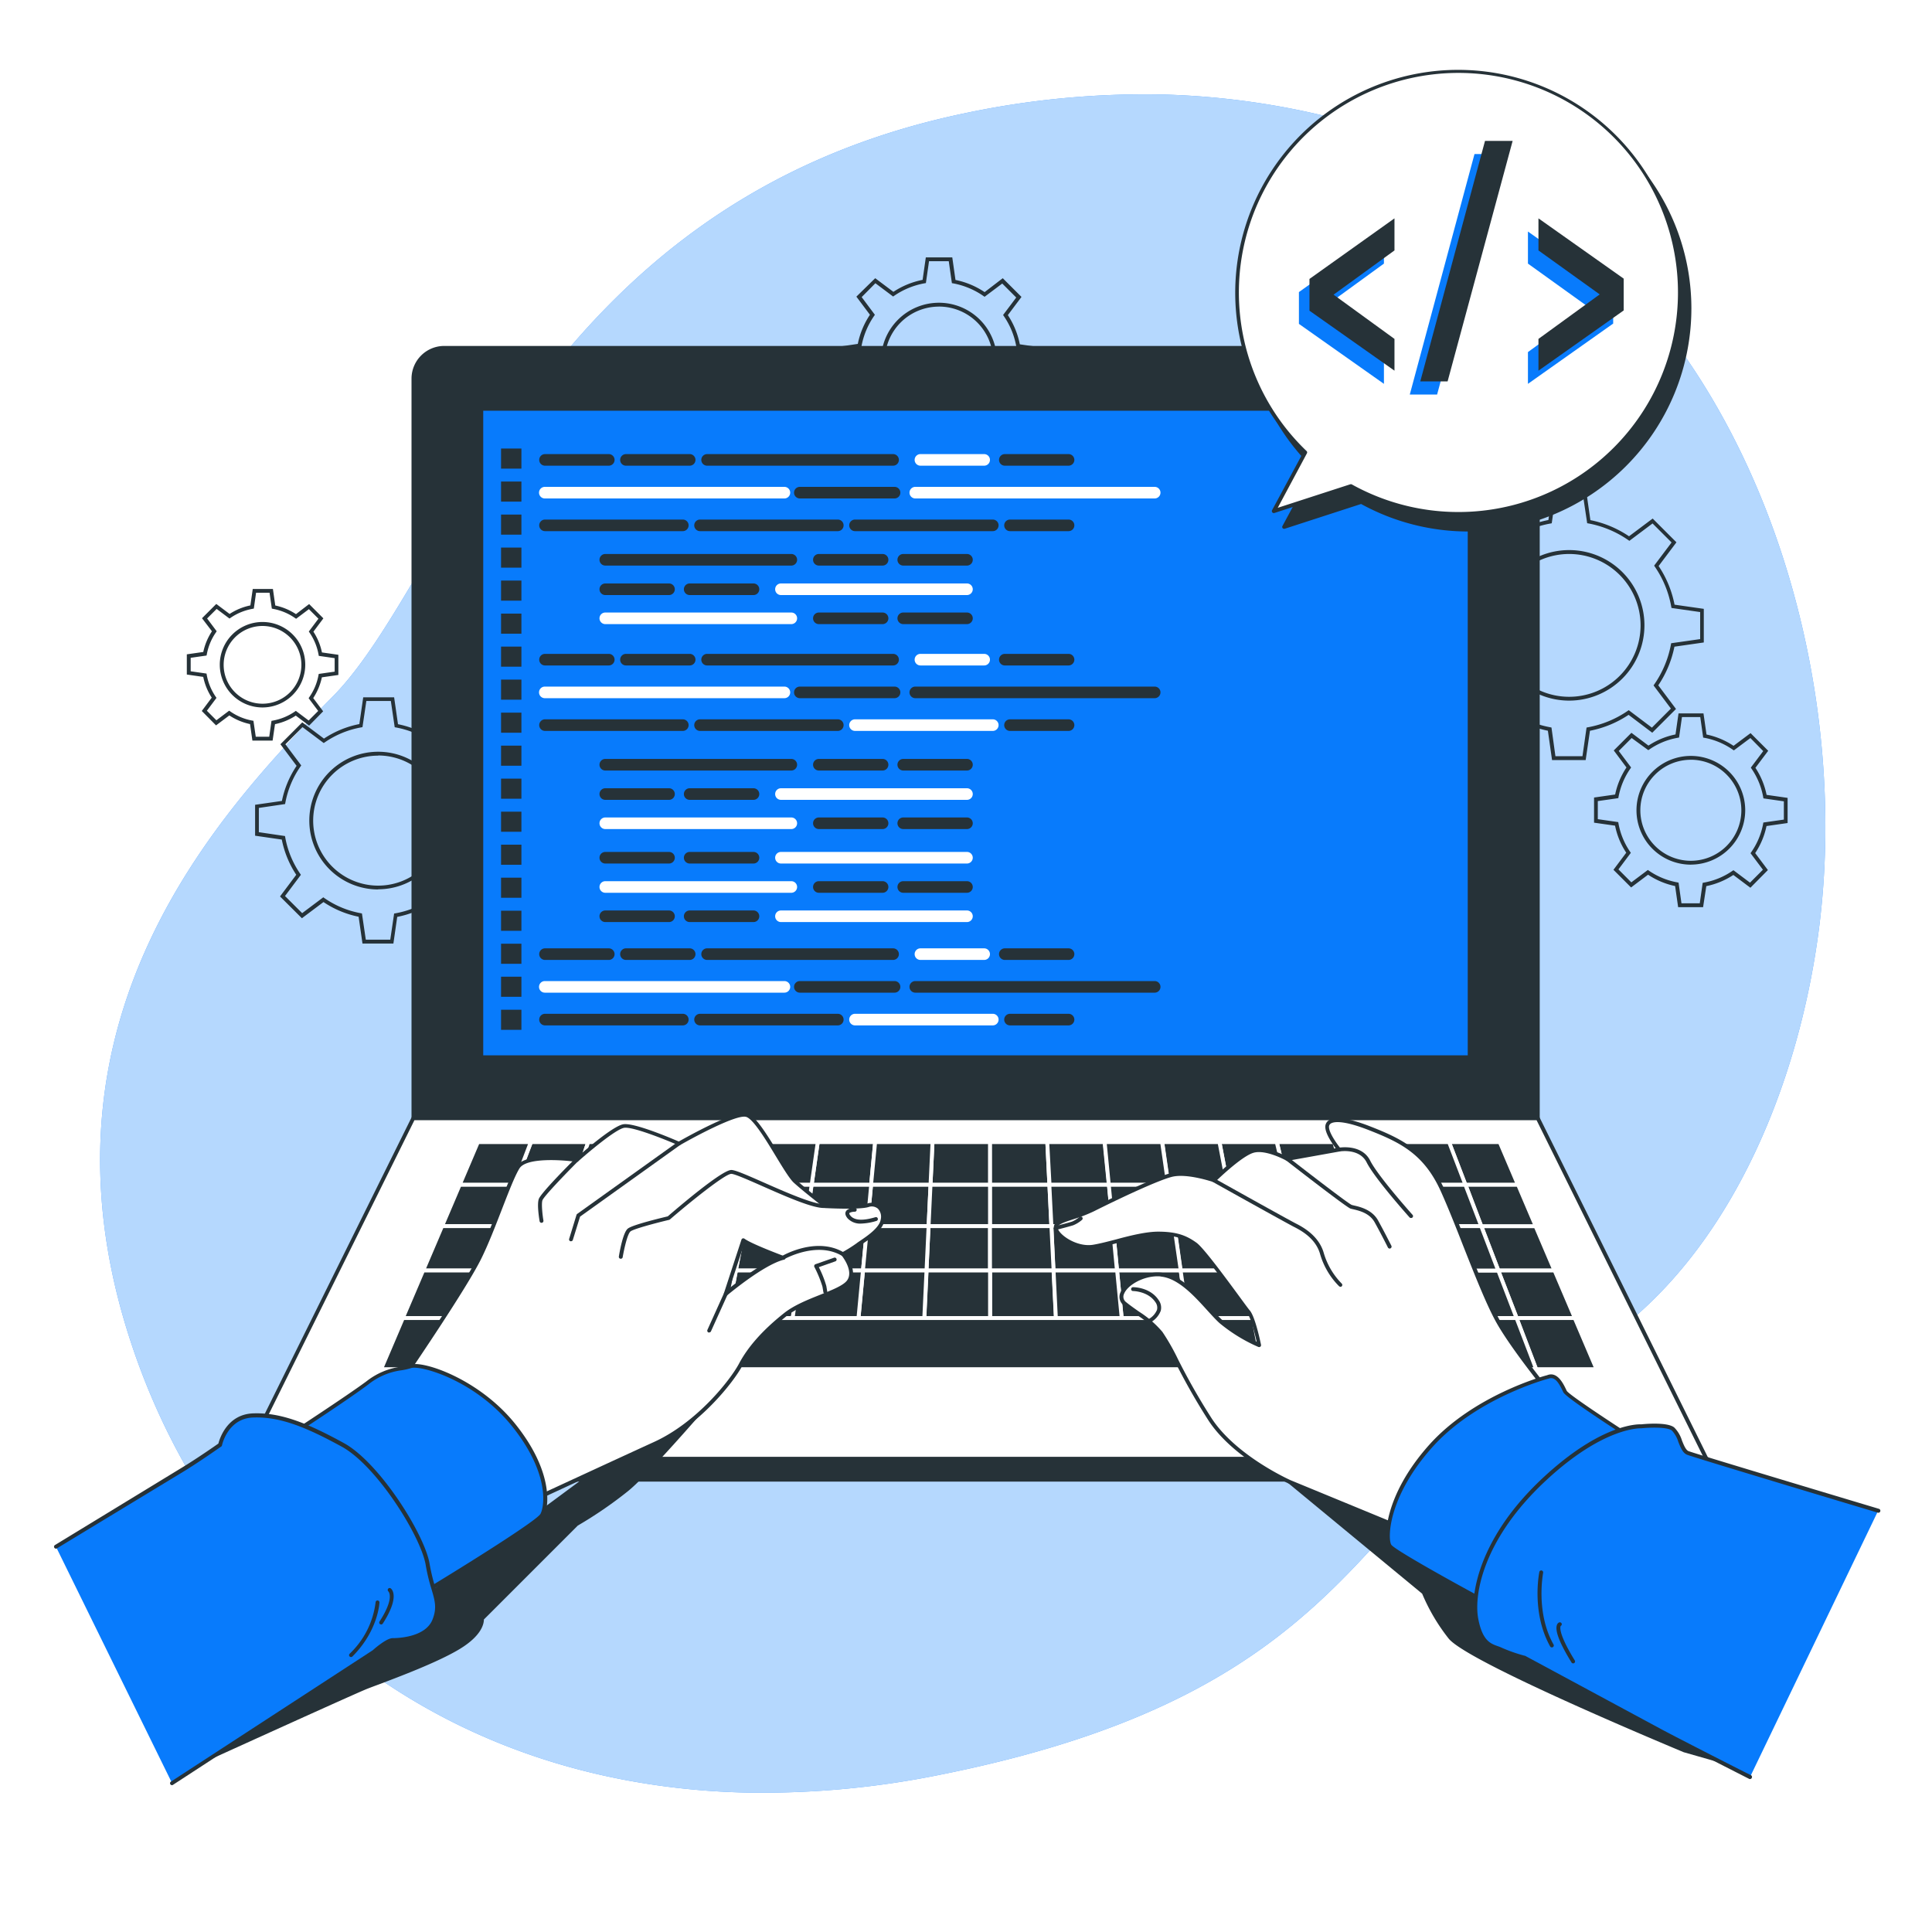 <svg class="animated" id="freepik_stories-hand-coding" xmlns="http://www.w3.org/2000/svg" viewBox="0 0 500 500" version="1.1" xmlns:xlink="http://www.w3.org/1999/xlink" xmlns:svgjs="http://svgjs.com/svgjs"><style>svg#freepik_stories-hand-coding:not(.animated) .animable {opacity: 0;}svg#freepik_stories-hand-coding.animated #freepik--background-simple--inject-27 {animation: 1.5s Infinite  linear wind;animation-delay: 0s;}svg#freepik_stories-hand-coding.animated #freepik--Gears--inject-27 {animation: 3s Infinite  linear wind;animation-delay: 0s;}svg#freepik_stories-hand-coding.animated #freepik--speech-bubble--inject-27 {animation: 3s Infinite  linear floating;animation-delay: 0s;}svg#freepik_stories-hand-coding.animated #freepik--hand-2--inject-27 {animation: 1.5s Infinite  linear wind;animation-delay: 0s;}svg#freepik_stories-hand-coding.animated #freepik--hand-1--inject-27 {animation: 1.5s Infinite  linear wind;animation-delay: 0s;}            @keyframes wind {                0% {                    transform: rotate( 0deg );                }                25% {                    transform: rotate( 1deg );                }                75% {                    transform: rotate( -1deg );                }            }                    @keyframes floating {                0% {                    opacity: 1;                    transform: translateY(0px);                }                50% {                    transform: translateY(-10px);                }                100% {                    opacity: 1;                    transform: translateY(0px);                }            }        .animator-hidden { display: none; }</style><g id="freepik--background-simple--inject-27" class="animable" style="transform-origin: 249.159px 244.184px;"><path d="M471,238.3c-4.94,41.8-24,90.4-62.14,112.73-57.6,33.74-52.78,85.63-165.2,108.2a230.54,230.54,0,0,1-49.84,4.7,191.28,191.28,0,0,1-24.47-2c-71.44-10.44-119.53-60.1-137.17-120C9,263,55.33,211.42,86.06,180.32s53.22-128,163.56-151a224.36,224.36,0,0,1,51.23-4.86c39.26,1,82.08,13.85,111.71,40.76q3.35,3,6.5,6.27C460.24,113.72,477.74,181.31,471,238.3Z" style="fill: #087BFC; transform-origin: 249.159px 244.184px;" id="eligkrnbr72wi" class="animable"></path><g id="elhva8o4caqug"><path d="M471,238.3c-4.94,41.8-24,90.4-62.14,112.73-57.6,33.74-52.78,85.63-165.2,108.2a230.54,230.54,0,0,1-49.84,4.7,191.28,191.28,0,0,1-24.47-2c-71.44-10.44-119.53-60.1-137.17-120C9,263,55.33,211.42,86.06,180.32s53.22-128,163.56-151a224.36,224.36,0,0,1,51.23-4.86c39.26,1,82.08,13.85,111.71,40.76q3.35,3,6.5,6.27C460.24,113.72,477.74,181.31,471,238.3Z" style="fill: rgb(255, 255, 255); opacity: 0.7; transform-origin: 249.159px 244.184px;" class="animable" id="elocutynvf5qf"></path></g></g><g id="freepik--Table--inject-27" class="animable animator-hidden" style="transform-origin: 250.8px 282.93px;"><path d="M479,283.43H463.79a.5.5,0,0,1-.5-.5.5.5,0,0,1,.5-.5H479a.5.5,0,0,1,.5.5A.51.51,0,0,1,479,283.43Z" style="fill: rgb(38, 50, 56); transform-origin: 471.395px 282.93px;" id="el0guvn2bhkft" class="animable"></path><path d="M457,283.43H22.6a.5.5,0,0,1-.5-.5.5.5,0,0,1,.5-.5H457a.5.5,0,0,1,.5.5A.51.51,0,0,1,457,283.43Z" style="fill: rgb(38, 50, 56); transform-origin: 239.8px 282.93px;" id="elzfxrrwmum3" class="animable"></path></g><g id="freepik--Gears--inject-27" class="animable" style="transform-origin: 255.49px 155.405px;"><path d="M410.37,196.71h-8.7l-1.08-7.6a27.52,27.52,0,0,1-10-4.18l-6.12,4.59-6.15-6.15,4.61-6.14a27.57,27.57,0,0,1-4.12-10l-7.57-1.09v-8.69l7.6-1.09a27.48,27.48,0,0,1,4.18-10l-4.59-6.12,6.15-6.15,6.14,4.61a27.4,27.4,0,0,1,10-4.12l1.09-7.57h8.69l1.09,7.6a27.48,27.48,0,0,1,10,4.18l6.12-4.59,6.15,6.15-4.61,6.14a27.26,27.26,0,0,1,4.12,10l7.57,1.08v8.7l-7.6,1.09a27.55,27.55,0,0,1-4.18,10l4.59,6.12-6.15,6.15L421.48,185a27.43,27.43,0,0,1-10,4.12Zm-7.83-1h7l1.06-7.42.36-.07A26.57,26.57,0,0,0,421.21,184l.3-.21,6,4.52,4.92-4.93-4.5-6,.21-.29a26.61,26.61,0,0,0,4.29-10.27l.06-.35L440,165.4v-7l-7.42-1.06-.07-.36a26.35,26.35,0,0,0-4.22-10.29l-.2-.3,4.51-6-4.92-4.92-6,4.5-.3-.21a26.61,26.61,0,0,0-10.27-4.29l-.35-.06L409.65,128h-7l-1.06,7.42-.35.07a26.46,26.46,0,0,0-10.3,4.22l-.3.2-6-4.51-4.92,4.92,4.5,6-.2.3a26.46,26.46,0,0,0-4.29,10.27l-.07.35-7.45,1.07v7l7.42,1.06.07.35A26.42,26.42,0,0,0,384,177l.2.3-4.52,6,4.93,4.92,6-4.5.29.2a26.31,26.31,0,0,0,10.27,4.29l.35.07Zm3.56-14.39a19.48,19.48,0,1,1,19.48-19.48A19.5,19.5,0,0,1,406.1,181.32Zm0-37.95a18.48,18.48,0,1,0,18.48,18.47A18.49,18.49,0,0,0,406.1,143.37Z" style="fill: rgb(38, 50, 56); transform-origin: 406.09px 161.86px;" id="el1v8sa512b7l" class="animable"></path><path d="M440.76,234.77H434.3l-.78-5.46a19.89,19.89,0,0,1-7-2.94l-4.39,3.3-4.57-4.57,3.31-4.42a19.51,19.51,0,0,1-2.89-7l-5.44-.77V206.4l5.46-.78a19.74,19.74,0,0,1,2.93-7l-3.29-4.4,4.57-4.57,4.41,3.31a19.76,19.76,0,0,1,7-2.89l.78-5.44h6.46l.78,5.46a19.93,19.93,0,0,1,7,2.93l4.4-3.29,4.57,4.57-3.31,4.41a19.65,19.65,0,0,1,2.89,7l5.44.78V213l-5.46.78a19.82,19.82,0,0,1-2.93,7l3.29,4.39L453,229.75l-4.41-3.31a19.94,19.94,0,0,1-7,2.89Zm-5.6-1h4.74l.75-5.29.36-.07a18.81,18.81,0,0,0,7.3-3l.3-.2,4.29,3.22,3.34-3.35-3.2-4.27.2-.3a18.77,18.77,0,0,0,3.05-7.29l.06-.35,5.31-.76v-4.73l-5.29-.76-.06-.35a18.86,18.86,0,0,0-3-7.31l-.2-.3,3.21-4.28L453,191l-4.28,3.2-.3-.2a18.82,18.82,0,0,0-7.28-3.05l-.36-.06-.75-5.31h-4.74l-.75,5.29-.36.07a18.51,18.51,0,0,0-7.3,3l-.3.2L422.27,191l-3.34,3.35,3.2,4.27-.2.3a18.86,18.86,0,0,0-3.05,7.29l-.06.35-5.31.76V212l5.29.76.06.35a18.86,18.86,0,0,0,3,7.31l.2.29L418.85,225l3.34,3.35,4.28-3.21.29.21a18.9,18.9,0,0,0,7.29,3l.36.07Zm2.43-10a14.07,14.07,0,1,1,14.07-14.07A14.09,14.09,0,0,1,437.59,223.76Zm0-27.14a13.07,13.07,0,1,0,13.07,13.07A13.09,13.09,0,0,0,437.59,196.62Z" style="fill: rgb(38, 50, 56); transform-origin: 437.585px 209.7px;" id="ely4djyet0hq" class="animable"></path><path d="M101.81,244.19h-8l-1-6.94a25.13,25.13,0,0,1-9.09-3.8l-5.59,4.19L72.47,232l4.2-5.61a25.36,25.36,0,0,1-3.74-9.11l-6.91-1v-8l6.94-1a25.16,25.16,0,0,1,3.8-9.08l-4.19-5.59,5.66-5.67,5.61,4.21A25.18,25.18,0,0,1,93,187.39l1-6.92h8l1,6.95a25.07,25.07,0,0,1,9.08,3.79l5.59-4.19,5.67,5.67-4.21,5.61a25.11,25.11,0,0,1,3.74,9.11l6.92,1v8l-7,1a25.11,25.11,0,0,1-3.79,9.09l4.19,5.59-5.67,5.66-5.61-4.2a25,25,0,0,1-9.11,3.74Zm-7.14-1H101l1-6.77.36-.06a24.14,24.14,0,0,0,9.38-3.85l.29-.2,5.49,4.11,4.44-4.43-4.1-5.47.2-.3a24.1,24.1,0,0,0,3.91-9.36l.07-.35,6.79-1v-6.27l-6.77-1-.07-.36a24.14,24.14,0,0,0-3.85-9.38l-.2-.29,4.12-5.49-4.44-4.44-5.47,4.1-.3-.2a24.21,24.21,0,0,0-9.35-3.91l-.35-.06-1-6.8H94.81l-1,6.77-.35.07a24.08,24.08,0,0,0-9.38,3.85l-.3.2-5.49-4.12-4.43,4.44,4.1,5.47-.21.3a24,24,0,0,0-3.9,9.35l-.07.35-6.79,1v6.28l6.77,1,.06.35a24.17,24.17,0,0,0,3.85,9.38l.2.3-4.11,5.49,4.44,4.43,5.47-4.1.29.21a24.08,24.08,0,0,0,9.36,3.9l.35.07Zm3.21-13a17.82,17.82,0,1,1,17.81-17.82A17.84,17.84,0,0,1,97.88,230.15Zm0-34.63a16.82,16.82,0,1,0,16.81,16.81A16.83,16.83,0,0,0,97.88,195.52Z" style="fill: rgb(38, 50, 56); transform-origin: 97.905px 212.33px;" id="eldlvtsv73k2" class="animable"></path><path d="M70.55,191.66H65.32l-.61-4.27a15.43,15.43,0,0,1-5.36-2.24l-3.44,2.58L52.22,184l2.58-3.45a15.4,15.4,0,0,1-2.2-5.37l-4.25-.61v-5.23l4.26-.61a15.63,15.63,0,0,1,2.24-5.36L52.28,160l3.69-3.7,3.45,2.59a15.47,15.47,0,0,1,5.38-2.21l.61-4.25h5.22l.61,4.27a15.43,15.43,0,0,1,5.36,2.24L80,156.33l3.69,3.7-2.58,3.45a15.62,15.62,0,0,1,2.21,5.37l4.25.61v5.22l-4.27.61a15.6,15.6,0,0,1-2.24,5.37l2.57,3.43L80,187.79l-3.45-2.59a15.67,15.67,0,0,1-5.38,2.21Zm-4.36-1h3.49l.58-4.1.36-.07a14.56,14.56,0,0,0,5.64-2.31l.3-.21,3.32,2.5L82.35,184l-2.48-3.31.2-.3a14.5,14.5,0,0,0,2.35-5.63l.07-.35,4.12-.59v-3.49l-4.11-.59-.06-.35a14.53,14.53,0,0,0-2.32-5.65l-.2-.3,2.49-3.32-2.47-2.47-3.31,2.49-.3-.21a14.44,14.44,0,0,0-5.63-2.35l-.35-.07-.59-4.11H66.27l-.58,4.1-.36.07a14.56,14.56,0,0,0-5.64,2.31l-.3.2-3.32-2.49-2.47,2.47,2.48,3.31-.2.3a14.5,14.5,0,0,0-2.35,5.63l-.07.35-4.11.59v3.49l4.1.59.06.35a14.53,14.53,0,0,0,2.32,5.65l.2.29-2.49,3.33L56,186.41l3.31-2.49.3.21a14.44,14.44,0,0,0,5.63,2.35l.35.06ZM68,183.09A11.06,11.06,0,1,1,79,172,11.08,11.08,0,0,1,68,183.09ZM68,162A10.06,10.06,0,1,0,78,172,10.08,10.08,0,0,0,68,162Z" style="fill: rgb(38, 50, 56); transform-origin: 67.96px 172.045px;" id="elkpbz2p2xl3l" class="animable"></path><path d="M246.33,120.12h-6.85l-.83-5.83a21.15,21.15,0,0,1-7.54-3.15l-4.69,3.52-4.85-4.85,3.54-4.71A20.94,20.94,0,0,1,222,97.55l-5.8-.83V89.86L222,89a21.13,21.13,0,0,1,3.14-7.54l-3.51-4.69L226.5,72l4.71,3.53a21,21,0,0,1,7.56-3.1l.83-5.81h6.85l.83,5.83a21,21,0,0,1,7.54,3.15L259.51,72l4.85,4.84-3.53,4.71a21.22,21.22,0,0,1,3.1,7.56l5.8.83v6.85l-5.83.84a21.16,21.16,0,0,1-3.14,7.53l3.52,4.7-4.85,4.84-4.71-3.53a21.08,21.08,0,0,1-7.56,3.1Zm-6-1h5.11l.81-5.66.36-.06a20.16,20.16,0,0,0,7.82-3.22l.3-.2,4.59,3.44L263,109.8l-3.42-4.57.2-.3a20.05,20.05,0,0,0,3.26-7.8l.07-.35,5.67-.81V90.85L263.08,90l-.07-.35a20.09,20.09,0,0,0-3.21-7.83l-.2-.3L263,77l-3.62-3.62-4.57,3.43-.3-.21a20.27,20.27,0,0,0-7.8-3.26l-.36-.06-.81-5.68h-5.11l-.81,5.66-.36.06a20.2,20.2,0,0,0-7.82,3.21l-.3.21-4.59-3.44L223,76.89l3.42,4.58-.2.29a20.25,20.25,0,0,0-3.26,7.81l-.07.35-5.67.81v5.12l5.65.81.07.35a20.09,20.09,0,0,0,3.21,7.83l.2.29-3.44,4.59,3.62,3.62,4.57-3.43.3.2a20,20,0,0,0,7.8,3.26l.36.07ZM243,108.35a15,15,0,1,1,15-15A15,15,0,0,1,243,108.35Zm0-29a14,14,0,1,0,14,14A14,14,0,0,0,243,79.34Z" style="fill: rgb(38, 50, 56); transform-origin: 242.965px 93.37px;" id="elcgndjcfdfjg" class="animable"></path></g><g id="freepik--Device--inject-27" class="animable" style="transform-origin: 252.54px 236.485px;"><path d="M114.91,90H390a8,8,0,0,1,8,8V289.41a0,0,0,0,1,0,0h-291a0,0,0,0,1,0,0V98A8,8,0,0,1,114.91,90Z" style="fill: rgb(38, 50, 56); transform-origin: 252.5px 189.705px;" id="eldo11cg3vu1o" class="animable"></path><path d="M398,289.91h-291a.5.5,0,0,1-.5-.5V98a8.47,8.47,0,0,1,8.47-8.47H390A8.48,8.48,0,0,1,398.48,98V289.41A.5.5,0,0,1,398,289.91Zm-290.54-1h290V98A7.48,7.48,0,0,0,390,90.5H114.91A7.48,7.48,0,0,0,107.44,98Z" style="fill: rgb(38, 50, 56); transform-origin: 252.49px 189.72px;" id="el8ht1escw665" class="animable"></path><polygon points="441.63 377.57 63.28 377.57 106.94 289.41 397.98 289.41 441.63 377.57" style="fill: rgb(255, 255, 255); transform-origin: 252.455px 333.49px;" id="ells46pyjl58" class="animable"></polygon><path d="M441.63,378.07H63.28a.52.52,0,0,1-.43-.24.48.48,0,0,1,0-.48l43.66-88.16a.5.5,0,0,1,.45-.28H398a.49.49,0,0,1,.44.28l43.66,88.16a.48.48,0,0,1,0,.48A.51.51,0,0,1,441.63,378.07Zm-377.55-1H440.83l-43.16-87.16H107.25Z" style="fill: rgb(38, 50, 56); transform-origin: 252.475px 333.491px;" id="elo5q543hx9vn" class="animable"></path><rect x="124.56" y="105.79" width="255.78" height="167.84" style="fill: #087BFC; transform-origin: 252.45px 189.71px;" id="elbh27uxv2cm" class="animable"></rect><path d="M380.35,274.12H124.56a.5.5,0,0,1-.5-.5V105.79a.5.5,0,0,1,.5-.5H380.35a.5.5,0,0,1,.5.5V273.62A.5.5,0,0,1,380.35,274.12Zm-255.29-1H379.85V106.29H125.06Z" style="fill: rgb(38, 50, 56); transform-origin: 252.455px 189.705px;" id="el92o41quline" class="animable"></path><polygon points="240.31 317.32 240.82 306.58 225.44 306.58 224.42 317.32 240.31 317.32" style="fill: rgb(38, 50, 56); transform-origin: 232.62px 311.95px;" id="elpwo58rhdhop" class="animable"></polygon><path d="M240.32,317.82h-15.9a.52.52,0,0,1-.37-.16.51.51,0,0,1-.12-.39l1-10.74a.5.5,0,0,1,.5-.45h15.38a.48.48,0,0,1,.36.15.47.47,0,0,1,.14.37l-.51,10.74A.5.5,0,0,1,240.32,317.82Zm-15.35-1h14.87l.46-9.74H225.9Z" style="fill: rgb(255, 255, 255); transform-origin: 232.619px 311.95px;" id="elewpcmoyzbp8" class="animable"></path><polygon points="272.1 317.32 271.57 306.58 256.2 306.58 256.21 317.32 272.1 317.32" style="fill: rgb(38, 50, 56); transform-origin: 264.15px 311.95px;" id="elqqj2fw26hgr" class="animable"></polygon><path d="M272.1,317.82H256.21a.5.5,0,0,1-.5-.5V306.58a.48.48,0,0,1,.5-.5h15.38a.49.49,0,0,1,.49.47l.53,10.74a.47.47,0,0,1-.14.37A.48.48,0,0,1,272.1,317.82Zm-15.39-1h14.86l-.47-9.74H256.7Z" style="fill: rgb(255, 255, 255); transform-origin: 264.16px 311.95px;" id="elz777xtcwf" class="animable"></path><polygon points="354.87 328.8 371.31 328.8 367.45 317.32 351.56 317.32 354.87 328.8" style="fill: rgb(38, 50, 56); transform-origin: 361.435px 323.06px;" id="elh7ndlvet91u" class="animable"></polygon><path d="M371.31,329.3H354.87a.49.49,0,0,1-.48-.36l-3.31-11.48a.53.53,0,0,1,.08-.44.49.49,0,0,1,.4-.2h15.89a.51.51,0,0,1,.48.34l3.86,11.48a.54.54,0,0,1-.07.46A.5.5,0,0,1,371.31,329.3Zm-16.06-1h15.37l-3.53-10.48H352.22Z" style="fill: rgb(255, 255, 255); transform-origin: 361.438px 323.06px;" id="elky7yvsffxyf" class="animable"></path><polygon points="224.42 317.32 225.44 306.58 210.06 306.58 208.53 317.32 224.42 317.32" style="fill: rgb(38, 50, 56); transform-origin: 216.985px 311.95px;" id="elk72wo4trt6" class="animable"></polygon><path d="M224.42,317.82H208.53a.52.52,0,0,1-.38-.17.49.49,0,0,1-.11-.4l1.53-10.74a.49.49,0,0,1,.49-.43h15.38a.51.51,0,0,1,.37.16.48.48,0,0,1,.13.38l-1,10.75A.5.5,0,0,1,224.42,317.82Zm-15.31-1H224l.92-9.74H210.5Z" style="fill: rgb(255, 255, 255); transform-origin: 216.988px 311.95px;" id="el55e5n7cdiou" class="animable"></path><polygon points="192.64 317.32 194.69 306.58 179.31 306.58 176.75 317.32 192.64 317.32" style="fill: rgb(38, 50, 56); transform-origin: 185.72px 311.95px;" id="elyk02gt4b2k" class="animable"></polygon><path d="M192.64,317.82H176.75a.51.51,0,0,1-.4-.19.51.51,0,0,1-.09-.43l2.56-10.74a.5.5,0,0,1,.49-.38h15.38a.48.48,0,0,1,.38.18.5.5,0,0,1,.11.41l-2.05,10.74A.49.49,0,0,1,192.64,317.82Zm-15.26-1h14.85l1.85-9.74H179.7Z" style="fill: rgb(255, 255, 255); transform-origin: 185.717px 311.95px;" id="el3agbi1wik6c" class="animable"></path><polygon points="335.67 317.32 333.09 306.58 317.71 306.58 319.78 317.32 335.67 317.32" style="fill: rgb(38, 50, 56); transform-origin: 326.69px 311.95px;" id="elgovcfbqsc2f" class="animable"></polygon><path d="M335.67,317.82H319.78a.49.49,0,0,1-.49-.41l-2.07-10.74a.49.49,0,0,1,.49-.59h15.38a.48.48,0,0,1,.48.38l2.59,10.74a.51.51,0,0,1-.1.43A.49.49,0,0,1,335.67,317.82Zm-15.48-1H335l-2.34-9.74H318.31Z" style="fill: rgb(255, 255, 255); transform-origin: 326.691px 311.95px;" id="el8h12qs6qzeg" class="animable"></path><polygon points="351.56 317.32 348.46 306.58 333.09 306.58 335.67 317.32 351.56 317.32" style="fill: rgb(38, 50, 56); transform-origin: 342.325px 311.95px;" id="elwkr2zb2ehv" class="animable"></polygon><path d="M351.56,317.82H335.67a.51.51,0,0,1-.49-.38l-2.58-10.75a.52.52,0,0,1,.09-.42.51.51,0,0,1,.4-.19h15.37a.5.5,0,0,1,.49.36L352,317.18a.5.5,0,0,1-.08.44A.51.51,0,0,1,351.56,317.82Zm-15.5-1H350.9l-2.81-9.74H333.72Z" style="fill: rgb(255, 255, 255); transform-origin: 342.304px 311.95px;" id="elwv5vpasr6ci" class="animable"></path><polygon points="176.75 317.32 179.31 306.58 163.93 306.58 160.85 317.32 176.75 317.32" style="fill: rgb(38, 50, 56); transform-origin: 170.08px 311.95px;" id="el0chzhb0b5su" class="animable"></polygon><path d="M176.75,317.82h-15.9a.51.51,0,0,1-.4-.2.53.53,0,0,1-.08-.44l3.08-10.74a.49.49,0,0,1,.48-.36h15.38a.51.51,0,0,1,.39.19.49.49,0,0,1,.09.42l-2.56,10.74A.49.49,0,0,1,176.75,317.82Zm-15.23-1h14.83l2.32-9.74H164.31Z" style="fill: rgb(255, 255, 255); transform-origin: 170.079px 311.95px;" id="el6uggtpgvztr" class="animable"></path><polygon points="287.99 317.32 286.95 306.58 271.57 306.58 272.1 317.32 287.99 317.32" style="fill: rgb(38, 50, 56); transform-origin: 279.78px 311.95px;" id="el8b3jlweps0s" class="animable"></polygon><path d="M288,317.82H272.1a.5.5,0,0,1-.5-.48l-.52-10.74a.5.5,0,0,1,.13-.37.51.51,0,0,1,.37-.15H287a.49.49,0,0,1,.5.45l1,10.74a.51.51,0,0,1-.5.55Zm-15.41-1h14.86l-.94-9.74H272.1Z" style="fill: rgb(255, 255, 255); transform-origin: 279.79px 311.95px;" id="el3w2yz3u6z6y" class="animable"></path><polygon points="367.45 317.32 363.84 306.58 348.46 306.58 351.56 317.32 367.45 317.32" style="fill: rgb(38, 50, 56); transform-origin: 357.955px 311.95px;" id="elxmsjeuddsw" class="animable"></polygon><path d="M367.45,317.82H351.56a.5.5,0,0,1-.48-.36L348,306.71a.51.51,0,0,1,.48-.63h15.38a.5.5,0,0,1,.48.34l3.61,10.74a.52.52,0,0,1-.07.45A.51.51,0,0,1,367.45,317.82Zm-15.51-1h14.82l-3.28-9.74H349.13Z" style="fill: rgb(255, 255, 255); transform-origin: 357.979px 311.95px;" id="elnmpns77syje" class="animable"></path><polygon points="319.78 317.32 317.71 306.58 302.33 306.58 303.88 317.32 319.78 317.32" style="fill: rgb(38, 50, 56); transform-origin: 311.055px 311.95px;" id="elzjk1plz3hxo" class="animable"></polygon><path d="M319.78,317.82h-15.9a.5.5,0,0,1-.49-.43l-1.55-10.74a.49.49,0,0,1,.49-.57h15.38a.5.5,0,0,1,.49.4l2.07,10.74a.51.51,0,0,1-.49.6Zm-15.46-1h14.85l-1.87-9.74H302.91Z" style="fill: rgb(255, 255, 255); transform-origin: 311.056px 311.95px;" id="elchf2qjxlryf" class="animable"></path><polygon points="303.88 317.32 302.33 306.58 286.95 306.58 287.99 317.32 303.88 317.32" style="fill: rgb(38, 50, 56); transform-origin: 295.415px 311.95px;" id="elume6hyd02e9" class="animable"></polygon><path d="M303.88,317.82H288a.51.51,0,0,1-.5-.45l-1-10.75a.47.47,0,0,1,.12-.38.52.52,0,0,1,.37-.16h15.38a.51.51,0,0,1,.5.42l1.55,10.75a.49.49,0,0,1-.12.4A.52.52,0,0,1,303.88,317.82Zm-15.43-1h14.86l-1.41-9.74H287.5Z" style="fill: rgb(255, 255, 255); transform-origin: 295.461px 311.951px;" id="elief4hbswkch" class="animable"></path><polygon points="256.21 317.32 256.2 306.58 240.82 306.58 240.31 317.32 256.21 317.32" style="fill: rgb(38, 50, 56); transform-origin: 248.26px 311.95px;" id="el4rog1l9m25" class="animable"></polygon><path d="M256.21,317.82H240.32a.52.52,0,0,1-.37-.16.5.5,0,0,1-.13-.37l.5-10.74a.5.5,0,0,1,.5-.47H256.2a.5.5,0,0,1,.5.5v10.74a.51.51,0,0,1-.15.35A.47.47,0,0,1,256.21,317.82Zm-15.37-1h14.87v-9.74H241.3Z" style="fill: rgb(255, 255, 255); transform-origin: 248.259px 311.95px;" id="elidigs0ya1y8" class="animable"></path><polygon points="144.96 317.32 129.07 317.32 124.68 328.8 141.12 328.8 144.96 317.32" style="fill: rgb(38, 50, 56); transform-origin: 134.82px 323.06px;" id="elpm6vt5im9r" class="animable"></polygon><path d="M141.12,329.3H124.68a.51.51,0,0,1-.41-.21.56.56,0,0,1-.06-.47l4.39-11.48a.51.51,0,0,1,.47-.32H145a.52.52,0,0,1,.41.21.51.51,0,0,1,.07.45L141.6,329A.5.5,0,0,1,141.12,329.3Zm-15.71-1h15.35l3.51-10.48H129.41Z" style="fill: rgb(255, 255, 255); transform-origin: 134.844px 323.06px;" id="elwjk5o1ou6np" class="animable"></path><polygon points="148.55 306.58 133.17 306.58 129.07 317.32 144.96 317.32 148.55 306.58" style="fill: rgb(38, 50, 56); transform-origin: 138.81px 311.95px;" id="el0w50nang6vq" class="animable"></polygon><path d="M145,317.82H129.07a.49.49,0,0,1-.41-.22.48.48,0,0,1-.06-.46l4.11-10.74a.48.48,0,0,1,.46-.32h15.38a.49.49,0,0,1,.48.65l-3.59,10.75A.51.51,0,0,1,145,317.82Zm-15.16-1h14.8l3.26-9.74H133.52Z" style="fill: rgb(255, 255, 255); transform-origin: 138.812px 311.95px;" id="eli0vuywhq7r" class="animable"></path><polygon points="160.85 317.32 163.93 306.58 148.55 306.58 144.96 317.32 160.85 317.32" style="fill: rgb(38, 50, 56); transform-origin: 154.445px 311.95px;" id="elmbr4hl5vvur" class="animable"></polygon><path d="M160.85,317.82H145a.5.5,0,0,1-.47-.66l3.59-10.74a.49.49,0,0,1,.47-.34h15.38a.49.49,0,0,1,.4.2.5.5,0,0,1,.08.43l-3.08,10.75A.5.5,0,0,1,160.85,317.82Zm-15.19-1h14.82l2.79-9.74H148.91Z" style="fill: rgb(255, 255, 255); transform-origin: 154.486px 311.951px;" id="eltx71bpel23" class="animable"></path><polygon points="119.98 341.11 114.93 354.34 132.59 354.34 137.01 341.11 119.98 341.11" style="fill: rgb(38, 50, 56); transform-origin: 125.97px 347.725px;" id="elqfjga67mljo" class="animable"></polygon><path d="M132.59,354.84H114.93a.54.54,0,0,1-.42-.22.5.5,0,0,1-.05-.46l5.05-13.23a.51.51,0,0,1,.47-.32h17a.52.52,0,0,1,.41.21.48.48,0,0,1,.06.45l-4.41,13.22A.5.5,0,0,1,132.59,354.84Zm-16.94-1h16.58l4.09-12.23h-16Z" style="fill: rgb(255, 255, 255); transform-origin: 125.953px 347.725px;" id="elgp1kdrh90qe" class="animable"></path><polygon points="141.12 328.8 124.68 328.8 119.98 341.11 137.01 341.11 141.12 328.8" style="fill: rgb(38, 50, 56); transform-origin: 130.55px 334.955px;" id="elh4j8qw6j81q" class="animable"></polygon><path d="M137,341.61H120a.5.5,0,0,1-.47-.68l4.7-12.31a.51.51,0,0,1,.47-.32h16.44a.52.52,0,0,1,.41.21.52.52,0,0,1,.07.45l-4.12,12.31A.5.5,0,0,1,137,341.61Zm-16.31-1h16l3.78-11.31H125Z" style="fill: rgb(255, 255, 255); transform-origin: 130.57px 334.955px;" id="elzihdk5nnlb" class="animable"></path><polygon points="137.01 341.11 132.59 354.34 150.25 354.34 154.04 341.11 137.01 341.11" style="fill: rgb(38, 50, 56); transform-origin: 143.315px 347.725px;" id="elygmajkuef4o" class="animable"></polygon><path d="M150.26,354.84H132.59a.5.5,0,0,1-.47-.66L136.54,341a.5.5,0,0,1,.47-.34h17a.51.51,0,0,1,.4.2.5.5,0,0,1,.08.44l-3.78,13.22A.51.51,0,0,1,150.26,354.84Zm-17-1h16.59l3.5-12.23h-16Z" style="fill: rgb(255, 255, 255); transform-origin: 143.302px 347.75px;" id="elsc87uh9e2vq" class="animable"></path><polygon points="208.53 317.32 210.06 306.58 194.69 306.58 192.64 317.32 208.53 317.32" style="fill: rgb(38, 50, 56); transform-origin: 201.35px 311.95px;" id="elei2m77avhce" class="animable"></polygon><path d="M208.53,317.82H192.64a.53.53,0,0,1-.39-.18.53.53,0,0,1-.1-.42l2-10.74a.51.51,0,0,1,.5-.4h15.37a.5.5,0,0,1,.5.57L209,317.39A.51.51,0,0,1,208.53,317.82Zm-15.29-1H208.1l1.39-9.74H195.1Z" style="fill: rgb(255, 255, 255); transform-origin: 201.333px 311.95px;" id="el1pvd5z6niqz" class="animable"></path><polygon points="206.89 328.8 208.53 317.32 192.64 317.32 190.45 328.8 206.89 328.8" style="fill: rgb(38, 50, 56); transform-origin: 199.49px 323.06px;" id="elie48thpyif8" class="animable"></polygon><path d="M206.89,329.3H190.45a.49.49,0,0,1-.49-.59l2.19-11.49a.49.49,0,0,1,.49-.4h15.89a.5.5,0,0,1,.38.17.53.53,0,0,1,.12.4l-1.64,11.48A.51.51,0,0,1,206.89,329.3Zm-15.84-1h15.41L208,317.82h-14.9Z" style="fill: rgb(255, 255, 255); transform-origin: 199.492px 323.06px;" id="elf6e8v01rf4" class="animable"></path><polygon points="190.45 328.8 192.64 317.32 176.75 317.32 174.01 328.8 190.45 328.8" style="fill: rgb(38, 50, 56); transform-origin: 183.325px 323.06px;" id="el8jg6z3mshxt" class="animable"></polygon><path d="M190.45,329.3H174a.51.51,0,0,1-.4-.19.52.52,0,0,1-.09-.42l2.74-11.49a.5.5,0,0,1,.49-.38h15.89a.46.46,0,0,1,.38.18.48.48,0,0,1,.11.41l-2.19,11.49A.49.49,0,0,1,190.45,329.3Zm-15.81-1H190l2-10.48H177.14Z" style="fill: rgb(255, 255, 255); transform-origin: 183.314px 323.06px;" id="els2hidb8xny" class="animable"></path><polygon points="223.33 328.8 224.42 317.32 208.53 317.32 206.89 328.8 223.33 328.8" style="fill: rgb(38, 50, 56); transform-origin: 215.655px 323.06px;" id="el6q1vs4a5hik" class="animable"></polygon><path d="M223.33,329.3H206.89a.49.49,0,0,1-.49-.57L208,317.25a.49.49,0,0,1,.49-.43h15.89a.51.51,0,0,1,.37.16.52.52,0,0,1,.13.39l-1.09,11.48A.49.49,0,0,1,223.33,329.3Zm-15.86-1h15.41l1-10.48H209Z" style="fill: rgb(255, 255, 255); transform-origin: 215.638px 323.06px;" id="elekvej71clrr" class="animable"></path><polygon points="160.85 317.32 144.96 317.32 141.12 328.8 157.57 328.8 160.85 317.32" style="fill: rgb(38, 50, 56); transform-origin: 150.985px 323.06px;" id="elo7ccg0w11h" class="animable"></polygon><path d="M157.57,329.3H141.12a.48.48,0,0,1-.4-.2.49.49,0,0,1-.07-.45l3.84-11.49a.51.51,0,0,1,.47-.34h15.89a.48.48,0,0,1,.4.2.46.46,0,0,1,.08.44l-3.28,11.48A.5.5,0,0,1,157.57,329.3Zm-15.75-1h15.37l3-10.48H145.32Z" style="fill: rgb(255, 255, 255); transform-origin: 150.989px 323.06px;" id="el36gnaabw12e" class="animable"></path><polygon points="358.42 341.11 375.45 341.11 371.31 328.8 354.87 328.8 358.42 341.11" style="fill: rgb(38, 50, 56); transform-origin: 365.16px 334.955px;" id="elrrm69m0bph" class="animable"></polygon><path d="M375.45,341.61h-17a.5.5,0,0,1-.48-.36l-3.55-12.31a.53.53,0,0,1,.08-.44.52.52,0,0,1,.4-.2h16.44a.51.51,0,0,1,.48.34L375.92,341a.48.48,0,0,1-.07.45A.46.46,0,0,1,375.45,341.61Zm-16.66-1h16L371,329.3H355.53Z" style="fill: rgb(255, 255, 255); transform-origin: 365.175px 334.956px;" id="eljg93nds8au9" class="animable"></path><polygon points="174.01 328.8 176.75 317.32 160.85 317.32 157.57 328.8 174.01 328.8" style="fill: rgb(38, 50, 56); transform-origin: 167.16px 323.06px;" id="elwh9g9yxk7cg" class="animable"></polygon><path d="M174,329.3H157.57a.48.48,0,0,1-.4-.2.45.45,0,0,1-.08-.43l3.28-11.49a.5.5,0,0,1,.48-.36h15.9a.51.51,0,0,1,.39.19.49.49,0,0,1,.09.42l-2.74,11.49A.49.49,0,0,1,174,329.3Zm-15.78-1h15.38l2.5-10.48H161.23Z" style="fill: rgb(255, 255, 255); transform-origin: 167.156px 323.06px;" id="elx4u2wnu23kk" class="animable"></path><polygon points="141.12 328.8 137.01 341.11 154.04 341.11 157.57 328.8 141.12 328.8" style="fill: rgb(38, 50, 56); transform-origin: 147.29px 334.955px;" id="el0y1szbr2v3x" class="animable"></polygon><path d="M154,341.61H137a.49.49,0,0,1-.41-.21.48.48,0,0,1-.06-.45l4.11-12.3a.5.5,0,0,1,.47-.35h16.45a.51.51,0,0,1,.48.64l-3.53,12.31A.5.5,0,0,1,154,341.61Zm-16.34-1h16l3.24-11.31H141.48Z" style="fill: rgb(255, 255, 255); transform-origin: 147.278px 334.955px;" id="elxoqhaik4dhg" class="animable"></path><polygon points="321.99 328.8 319.78 317.32 303.88 317.32 305.54 328.8 321.99 328.8" style="fill: rgb(38, 50, 56); transform-origin: 312.935px 323.06px;" id="ellppxyblbg0k" class="animable"></polygon><path d="M322,329.3H305.54a.5.5,0,0,1-.49-.42l-1.66-11.49a.49.49,0,0,1,.12-.4.48.48,0,0,1,.37-.17h15.9a.5.5,0,0,1,.49.4l2.21,11.49a.5.5,0,0,1-.49.59Zm-16-1h15.4l-2-10.48h-14.9Z" style="fill: rgb(255, 255, 255); transform-origin: 312.936px 323.06px;" id="elwrduv2n58vr" class="animable"></path><polygon points="305.54 328.8 303.88 317.32 287.99 317.32 289.1 328.8 305.54 328.8" style="fill: rgb(38, 50, 56); transform-origin: 296.765px 323.06px;" id="elvrsatiiob9" class="animable"></polygon><path d="M305.54,329.3H289.1a.5.5,0,0,1-.5-.45l-1.11-11.48a.56.56,0,0,1,.13-.39.52.52,0,0,1,.37-.16h15.89a.51.51,0,0,1,.5.43L306,328.73a.5.5,0,0,1-.5.57Zm-16-1H305l-1.52-10.48H288.54Z" style="fill: rgb(255, 255, 255); transform-origin: 296.747px 323.06px;" id="elrkti6xtijie" class="animable"></path><polygon points="354.87 328.8 351.56 317.32 335.67 317.32 338.43 328.8 354.87 328.8" style="fill: rgb(38, 50, 56); transform-origin: 345.27px 323.06px;" id="el0pu5lcyn7a5" class="animable"></polygon><path d="M354.87,329.3H338.43a.5.5,0,0,1-.49-.38l-2.76-11.48a.51.51,0,0,1,.1-.43.49.49,0,0,1,.39-.19h15.89a.5.5,0,0,1,.48.36l3.31,11.49a.5.5,0,0,1-.08.43A.49.49,0,0,1,354.87,329.3Zm-16.05-1h15.39l-3-10.48H336.3Z" style="fill: rgb(255, 255, 255); transform-origin: 345.268px 323.06px;" id="el8fayqthc5cp" class="animable"></path><polygon points="256.22 328.8 256.21 317.32 240.31 317.32 239.78 328.8 256.22 328.8" style="fill: rgb(38, 50, 56); transform-origin: 248px 323.06px;" id="elxa50bgjuuw" class="animable"></polygon><path d="M256.22,329.3H239.78a.51.51,0,0,1-.37-.15.5.5,0,0,1-.13-.37l.54-11.49a.5.5,0,0,1,.5-.47h15.89a.5.5,0,0,1,.5.5V328.8a.49.49,0,0,1-.15.36A.5.5,0,0,1,256.22,329.3Zm-15.92-1h15.42V317.82H240.79Z" style="fill: rgb(255, 255, 255); transform-origin: 247.994px 323.06px;" id="elmwchnvjmvlj" class="animable"></path><polygon points="289.1 328.8 287.99 317.32 272.1 317.32 272.66 328.8 289.1 328.8" style="fill: rgb(38, 50, 56); transform-origin: 280.6px 323.06px;" id="elnw6hxitxnc" class="animable"></polygon><path d="M289.1,329.3H272.66a.5.5,0,0,1-.5-.47l-.56-11.49a.48.48,0,0,1,.14-.37.48.48,0,0,1,.36-.15H288a.5.5,0,0,1,.5.45l1.11,11.49a.48.48,0,0,1-.13.38A.51.51,0,0,1,289.1,329.3Zm-16-1h15.41l-1-10.48H272.62Z" style="fill: rgb(255, 255, 255); transform-origin: 280.606px 323.06px;" id="el9op2rfnfvcr" class="animable"></path><polygon points="272.66 328.8 272.1 317.32 256.21 317.32 256.22 328.8 272.66 328.8" style="fill: rgb(38, 50, 56); transform-origin: 264.435px 323.06px;" id="elsv3li96tx4r" class="animable"></polygon><path d="M272.66,329.3H256.22a.5.5,0,0,1-.5-.5V317.32a.54.54,0,0,1,.14-.36.52.52,0,0,1,.36-.14H272.1a.5.5,0,0,1,.5.47l.56,11.49a.47.47,0,0,1-.14.37A.48.48,0,0,1,272.66,329.3Zm-15.94-1h15.42l-.52-10.48H256.71Z" style="fill: rgb(255, 255, 255); transform-origin: 264.441px 323.06px;" id="eldqk2w21cts8" class="animable"></path><polygon points="239.78 328.8 240.31 317.32 224.42 317.32 223.33 328.8 239.78 328.8" style="fill: rgb(38, 50, 56); transform-origin: 231.82px 323.06px;" id="elll44rt69hls" class="animable"></polygon><path d="M239.78,329.3H223.33a.52.52,0,0,1-.37-.16.47.47,0,0,1-.12-.38l1.09-11.49a.49.49,0,0,1,.49-.45h15.9a.48.48,0,0,1,.49.52l-.53,11.49A.51.51,0,0,1,239.78,329.3Zm-15.9-1H239.3l.49-10.48H224.88Z" style="fill: rgb(255, 255, 255); transform-origin: 231.824px 323.06px;" id="elk31qlcnzln" class="animable"></path><polygon points="289.1 328.8 290.29 341.11 307.32 341.11 305.54 328.8 289.1 328.8" style="fill: rgb(38, 50, 56); transform-origin: 298.21px 334.955px;" id="elu24bimq92yd" class="animable"></polygon><path d="M307.32,341.61h-17a.5.5,0,0,1-.5-.45l-1.19-12.31a.52.52,0,0,1,.13-.38.5.5,0,0,1,.37-.17h16.44a.51.51,0,0,1,.5.43L307.82,341a.49.49,0,0,1-.12.4A.49.49,0,0,1,307.32,341.61Zm-16.57-1h16l-1.64-11.31H289.65Z" style="fill: rgb(255, 255, 255); transform-origin: 298.227px 334.955px;" id="elteqhai6avd" class="animable"></path><polygon points="305.54 328.8 307.32 341.11 324.36 341.11 321.99 328.8 305.54 328.8" style="fill: rgb(38, 50, 56); transform-origin: 314.95px 334.955px;" id="eltkc4qmcrksc" class="animable"></polygon><path d="M324.35,341.61h-17a.49.49,0,0,1-.49-.43l-1.78-12.3a.48.48,0,0,1,.12-.4.49.49,0,0,1,.37-.18H322a.5.5,0,0,1,.49.41L324.85,341a.51.51,0,0,1-.11.41A.5.5,0,0,1,324.35,341.61Zm-16.59-1h16l-2.18-11.31H306.12Z" style="fill: rgb(255, 255, 255); transform-origin: 314.966px 334.955px;" id="el3ooykxcvdwx" class="animable"></path><polygon points="157.57 328.8 154.04 341.11 171.07 341.11 174.01 328.8 157.57 328.8" style="fill: rgb(38, 50, 56); transform-origin: 164.025px 334.955px;" id="elvenbx2l9ute" class="animable"></polygon><path d="M171.07,341.61H154a.49.49,0,0,1-.4-.2.52.52,0,0,1-.08-.44l3.53-12.3a.49.49,0,0,1,.48-.37H174a.5.5,0,0,1,.48.62l-2.93,12.31A.5.5,0,0,1,171.07,341.61Zm-16.37-1h16l2.69-11.31H157.94Z" style="fill: rgb(255, 255, 255); transform-origin: 163.998px 334.955px;" id="elmv8g0yhum8" class="animable"></path><polygon points="321.99 328.8 324.36 341.11 341.39 341.11 338.43 328.8 321.99 328.8" style="fill: rgb(38, 50, 56); transform-origin: 331.69px 334.955px;" id="elxuff4dt1bub" class="animable"></polygon><path d="M341.39,341.61h-17a.51.51,0,0,1-.49-.4L321.5,328.9a.49.49,0,0,1,.1-.41.51.51,0,0,1,.39-.19h16.44a.49.49,0,0,1,.48.39l3,12.31a.49.49,0,0,1-.09.42A.51.51,0,0,1,341.39,341.61Zm-16.62-1h16L338,329.3H322.59Z" style="fill: rgb(255, 255, 255); transform-origin: 331.707px 334.955px;" id="elfco43otooi" class="animable"></path><polygon points="256.22 328.8 256.23 341.11 273.26 341.11 272.66 328.8 256.22 328.8" style="fill: rgb(38, 50, 56); transform-origin: 264.74px 334.955px;" id="elnytvo057oxs" class="animable"></polygon><path d="M273.26,341.61h-17a.5.5,0,0,1-.5-.5V328.8a.5.5,0,0,1,.14-.35.55.55,0,0,1,.36-.15h16.44a.5.5,0,0,1,.5.48l.6,12.31a.48.48,0,0,1-.14.37A.48.48,0,0,1,273.26,341.61Zm-16.53-1h16l-.56-11.31H256.72Z" style="fill: rgb(255, 255, 255); transform-origin: 264.78px 334.956px;" id="elj1bj7a7zrb8" class="animable"></path><polygon points="338.43 328.8 341.39 341.11 358.42 341.11 354.87 328.8 338.43 328.8" style="fill: rgb(38, 50, 56); transform-origin: 348.425px 334.955px;" id="els0u6fi9d7wn" class="animable"></polygon><path d="M358.42,341.61h-17a.5.5,0,0,1-.49-.38l-3-12.31a.51.51,0,0,1,.1-.43.48.48,0,0,1,.39-.19h16.44a.5.5,0,0,1,.48.37L358.9,341a.53.53,0,0,1-.08.44A.51.51,0,0,1,358.42,341.61Zm-16.64-1h16l-3.26-11.31H339.06Z" style="fill: rgb(255, 255, 255); transform-origin: 348.418px 334.955px;" id="eluiwotoqtjw" class="animable"></path><polygon points="272.66 328.8 273.26 341.11 290.29 341.11 289.1 328.8 272.66 328.8" style="fill: rgb(38, 50, 56); transform-origin: 281.475px 334.955px;" id="elxyl6vno2iq" class="animable"></polygon><path d="M290.29,341.61h-17a.5.5,0,0,1-.5-.47l-.6-12.31a.47.47,0,0,1,.14-.37.48.48,0,0,1,.36-.16H289.1a.5.5,0,0,1,.5.46l1.19,12.3a.52.52,0,0,1-.13.39A.51.51,0,0,1,290.29,341.61Zm-16.55-1h16l-1.09-11.31H273.19Z" style="fill: rgb(255, 255, 255); transform-origin: 281.49px 334.955px;" id="elcb71qcds35p" class="animable"></path><polygon points="190.45 328.8 188.1 341.11 205.13 341.11 206.89 328.8 190.45 328.8" style="fill: rgb(38, 50, 56); transform-origin: 197.495px 334.955px;" id="elyok74be1kk" class="animable"></polygon><path d="M205.14,341.61h-17a.48.48,0,0,1-.38-.18.5.5,0,0,1-.11-.41L190,328.71a.49.49,0,0,1,.49-.41h16.44a.51.51,0,0,1,.5.57l-1.76,12.31A.5.5,0,0,1,205.14,341.61Zm-16.43-1h16l1.62-11.31H190.86Z" style="fill: rgb(255, 255, 255); transform-origin: 197.538px 334.956px;" id="elkhms21j0brk" class="animable"></path><polygon points="174.01 328.8 171.07 341.11 188.1 341.11 190.45 328.8 174.01 328.8" style="fill: rgb(38, 50, 56); transform-origin: 180.76px 334.955px;" id="eloowsi3soj6" class="animable"></polygon><path d="M188.1,341.61h-17a.51.51,0,0,1-.39-.19.49.49,0,0,1-.09-.42l2.93-12.31a.5.5,0,0,1,.49-.39h16.44a.47.47,0,0,1,.38.19.47.47,0,0,1,.11.41l-2.34,12.31A.51.51,0,0,1,188.1,341.61Zm-16.39-1h16l2.15-11.31H174.4Z" style="fill: rgb(255, 255, 255); transform-origin: 180.793px 334.955px;" id="eli52krgbgvz" class="animable"></path><polygon points="239.78 328.8 239.2 341.11 256.23 341.11 256.22 328.8 239.78 328.8" style="fill: rgb(38, 50, 56); transform-origin: 247.715px 334.955px;" id="elm77iyssxgdd" class="animable"></polygon><path d="M256.23,341.61h-17a.48.48,0,0,1-.36-.15.47.47,0,0,1-.14-.37l.58-12.31a.5.5,0,0,1,.5-.48h16.44a.51.51,0,0,1,.5.5v12.31a.51.51,0,0,1-.15.36A.5.5,0,0,1,256.23,341.61Zm-16.51-1h16V329.3H240.25Z" style="fill: rgb(255, 255, 255); transform-origin: 247.739px 334.955px;" id="elqvdirnr2dk" class="animable"></path><polygon points="223.33 328.8 222.17 341.11 239.2 341.11 239.78 328.8 223.33 328.8" style="fill: rgb(38, 50, 56); transform-origin: 230.975px 334.955px;" id="ela3vaygxf7g" class="animable"></polygon><path d="M239.2,341.61h-17a.51.51,0,0,1-.37-.16.49.49,0,0,1-.13-.38l1.17-12.31a.5.5,0,0,1,.49-.46h16.45a.52.52,0,0,1,.36.16.55.55,0,0,1,.14.37l-.58,12.31A.51.51,0,0,1,239.2,341.61Zm-16.48-1h16l.53-11.31H223.79Z" style="fill: rgb(255, 255, 255); transform-origin: 231.004px 334.955px;" id="eldes60zzwf4j" class="animable"></path><polygon points="206.89 328.8 205.13 341.11 222.17 341.11 223.33 328.8 206.89 328.8" style="fill: rgb(38, 50, 56); transform-origin: 214.23px 334.955px;" id="el98ejcqederd" class="animable"></polygon><path d="M222.17,341.61h-17a.5.5,0,0,1-.5-.57l1.76-12.31a.5.5,0,0,1,.49-.43h16.44a.48.48,0,0,1,.37.17.45.45,0,0,1,.13.38l-1.17,12.31A.49.49,0,0,1,222.17,341.61Zm-16.46-1h16l1.07-11.31H207.33Z" style="fill: rgb(255, 255, 255); transform-origin: 214.265px 334.956px;" id="el6bq5pot64ds" class="animable"></path><polygon points="338.43 328.8 335.67 317.32 319.78 317.32 321.99 328.8 338.43 328.8" style="fill: rgb(38, 50, 56); transform-origin: 329.105px 323.06px;" id="eli14q8m0ykzb" class="animable"></polygon><path d="M338.43,329.3H322a.49.49,0,0,1-.49-.4l-2.21-11.49a.51.51,0,0,1,.1-.41.5.5,0,0,1,.39-.18h15.89a.51.51,0,0,1,.49.38l2.75,11.49a.46.46,0,0,1-.09.42A.49.49,0,0,1,338.43,329.3Zm-16-1h15.39l-2.52-10.48H320.38Z" style="fill: rgb(255, 255, 255); transform-origin: 329.114px 323.06px;" id="elbtbwpncimtg" class="animable"></path><polygon points="148.55 306.58 152.23 295.58 137.38 295.58 133.17 306.58 148.55 306.58" style="fill: rgb(38, 50, 56); transform-origin: 142.7px 301.08px;" id="elbxkk7tb9oor" class="animable"></polygon><path d="M148.55,307.08H133.17a.5.5,0,0,1-.46-.68l4.2-11a.5.5,0,0,1,.46-.32h14.86a.5.5,0,0,1,.47.66l-3.67,11A.5.5,0,0,1,148.55,307.08Zm-14.65-1h14.29l3.34-10H137.72Z" style="fill: rgb(255, 255, 255); transform-origin: 142.701px 301.08px;" id="elnaoy9qy880k" class="animable"></path><polygon points="133.17 306.58 118.98 306.58 114.4 317.32 129.07 317.32 133.17 306.58" style="fill: rgb(38, 50, 56); transform-origin: 123.785px 311.95px;" id="elkf77xsnf8mq" class="animable"></polygon><path d="M129.07,317.82H114.4a.52.52,0,0,1-.42-.23.49.49,0,0,1,0-.47l4.58-10.74a.51.51,0,0,1,.46-.3h14.19a.53.53,0,0,1,.42.21.5.5,0,0,1,0,.46l-4.1,10.75A.51.51,0,0,1,129.07,317.82Zm-13.91-1h13.57l3.72-9.74H119.31Z" style="fill: rgb(255, 255, 255); transform-origin: 123.803px 311.95px;" id="el36ykgtndb2s" class="animable"></path><polygon points="137.38 295.58 123.67 295.58 118.98 306.58 133.17 306.58 137.38 295.58" style="fill: rgb(38, 50, 56); transform-origin: 128.18px 301.08px;" id="elur10g3kf74c" class="animable"></polygon><path d="M133.17,307.08H119a.5.5,0,0,1-.42-.23.49.49,0,0,1,0-.47l4.69-11a.48.48,0,0,1,.46-.3h13.7a.51.51,0,0,1,.42.22.5.5,0,0,1,.05.46l-4.2,11A.5.5,0,0,1,133.17,307.08Zm-13.43-1h13.09l3.82-10H124Z" style="fill: rgb(255, 255, 255); transform-origin: 128.227px 301.082px;" id="el0r2m3zxe2tii" class="animable"></path><polygon points="129.07 317.32 114.4 317.32 109.5 328.8 124.68 328.8 129.07 317.32" style="fill: rgb(38, 50, 56); transform-origin: 119.285px 323.06px;" id="eluxahia789so" class="animable"></polygon><path d="M124.68,329.3H109.5a.5.5,0,0,1-.46-.69l4.9-11.49a.51.51,0,0,1,.46-.3h14.67a.49.49,0,0,1,.41.22.47.47,0,0,1,.06.46L125.15,329A.5.5,0,0,1,124.68,329.3Zm-14.42-1h14.08l4-10.48H114.73Z" style="fill: rgb(255, 255, 255); transform-origin: 119.289px 323.06px;" id="eligtov71ynxo" class="animable"></path><polygon points="124.68 328.8 109.5 328.8 104.26 341.11 119.98 341.11 124.68 328.8" style="fill: rgb(38, 50, 56); transform-origin: 114.47px 334.955px;" id="elngbhrihcbh" class="animable"></polygon><path d="M120,341.61H104.26a.49.49,0,0,1-.46-.69L109,328.61a.5.5,0,0,1,.46-.31h15.18a.51.51,0,0,1,.47.68l-4.7,12.31A.51.51,0,0,1,120,341.61Zm-15-1h14.62L124,329.3H109.83Z" style="fill: rgb(255, 255, 255); transform-origin: 114.448px 334.955px;" id="elik9m5fzdlf8" class="animable"></path><polygon points="119.98 341.11 104.26 341.11 98.62 354.34 114.93 354.34 119.98 341.11" style="fill: rgb(38, 50, 56); transform-origin: 109.3px 347.725px;" id="elmxk2fx2hvs" class="animable"></polygon><path d="M114.93,354.84H98.62a.52.52,0,0,1-.42-.23.49.49,0,0,1,0-.47l5.64-13.22a.5.5,0,0,1,.46-.31H120a.49.49,0,0,1,.41.22.53.53,0,0,1,.06.46l-5.06,13.22A.49.49,0,0,1,114.93,354.84Zm-15.55-1h15.2l4.67-12.23H104.59Z" style="fill: rgb(255, 255, 255); transform-origin: 109.319px 347.725px;" id="eln3qi9wojtql" class="animable"></path><polygon points="383.35 317.32 387.75 328.8 402.3 328.8 397.4 317.32 383.35 317.32" style="fill: rgb(38, 50, 56); transform-origin: 392.825px 323.06px;" id="el9grvz183q5" class="animable"></polygon><path d="M402.3,329.3H387.76a.49.49,0,0,1-.47-.32l-4.41-11.48a.5.5,0,0,1,.05-.46.5.5,0,0,1,.41-.22H397.4a.49.49,0,0,1,.46.3l4.9,11.49a.49.49,0,0,1,0,.47A.51.51,0,0,1,402.3,329.3Zm-14.2-1h13.44l-4.47-10.48h-13Z" style="fill: rgb(255, 255, 255); transform-origin: 392.833px 323.061px;" id="elb2uhqlcg88m" class="animable"></path><polygon points="392.48 341.11 407.55 341.11 402.3 328.8 387.75 328.8 392.48 341.11" style="fill: rgb(38, 50, 56); transform-origin: 397.65px 334.955px;" id="elld8zydvvu8" class="animable"></polygon><path d="M407.55,341.61H392.48a.51.51,0,0,1-.47-.32L387.29,329a.5.5,0,0,1,.47-.68H402.3a.5.5,0,0,1,.46.31L408,340.92a.5.5,0,0,1-.46.69Zm-14.73-1h14L402,329.3H388.48Z" style="fill: rgb(255, 255, 255); transform-origin: 397.647px 334.965px;" id="elbo4y1ak9vww" class="animable"></path><polygon points="397.56 354.34 413.18 354.34 407.55 341.11 392.48 341.11 397.56 354.34" style="fill: rgb(38, 50, 56); transform-origin: 402.83px 347.725px;" id="el16stbmqa75l" class="animable"></polygon><path d="M413.18,354.84H397.56a.5.5,0,0,1-.47-.32L392,341.29a.51.51,0,0,1,.47-.68h15.07a.5.5,0,0,1,.46.31l5.63,13.22a.49.49,0,0,1,0,.47A.5.5,0,0,1,413.18,354.84Zm-15.28-1h14.53l-5.21-12.23h-14Z" style="fill: rgb(255, 255, 255); transform-origin: 402.83px 347.725px;" id="eljn17urudn3" class="animable"></path><polygon points="271.57 306.58 271.04 295.58 256.19 295.58 256.2 306.58 271.57 306.58" style="fill: rgb(38, 50, 56); transform-origin: 263.88px 301.08px;" id="el8eote5w388" class="animable"></polygon><path d="M271.58,307.08H256.2a.5.5,0,0,1-.5-.5v-11a.5.5,0,0,1,.14-.35.49.49,0,0,1,.36-.15H271a.5.5,0,0,1,.5.48l.53,11a.5.5,0,0,1-.13.37A.52.52,0,0,1,271.58,307.08Zm-14.88-1h14.35l-.49-10H256.69Z" style="fill: rgb(255, 255, 255); transform-origin: 263.866px 301.08px;" id="els469m7mupaa" class="animable"></path><polygon points="383.35 317.32 397.4 317.32 392.82 306.58 379.22 306.58 383.35 317.32" style="fill: rgb(38, 50, 56); transform-origin: 388.31px 311.95px;" id="elo8cglgdzhba" class="animable"></polygon><path d="M397.4,317.82H383.34a.5.5,0,0,1-.46-.32l-4.12-10.75a.49.49,0,0,1,.46-.67h13.61a.51.51,0,0,1,.46.3l4.57,10.74a.49.49,0,0,1,0,.47A.5.5,0,0,1,397.4,317.82Zm-13.71-1h13l-4.15-9.74H380Z" style="fill: rgb(255, 255, 255); transform-origin: 388.323px 311.951px;" id="el8zdtkcqg2ol" class="animable"></path><polygon points="375.45 341.11 392.48 341.11 387.75 328.8 371.31 328.8 375.45 341.11" style="fill: rgb(38, 50, 56); transform-origin: 381.895px 334.955px;" id="el0y2n4eqzqcy" class="animable"></polygon><path d="M392.48,341.61h-17a.5.5,0,0,1-.48-.34L370.84,329a.5.5,0,0,1,.47-.66h16.45a.5.5,0,0,1,.46.32L393,340.93a.52.52,0,0,1-.06.47A.51.51,0,0,1,392.48,341.61Zm-16.67-1h15.94l-4.34-11.31H372Z" style="fill: rgb(255, 255, 255); transform-origin: 381.922px 334.976px;" id="eltpk46qt7bj" class="animable"></path><polygon points="163.93 306.58 167.08 295.58 152.23 295.58 148.55 306.58 163.93 306.58" style="fill: rgb(38, 50, 56); transform-origin: 157.815px 301.08px;" id="el1akuux43izz" class="animable"></polygon><path d="M163.93,307.08H148.55a.5.5,0,0,1-.47-.66l3.67-11a.51.51,0,0,1,.48-.34h14.85a.51.51,0,0,1,.4.2.53.53,0,0,1,.08.44l-3.15,11A.5.5,0,0,1,163.93,307.08Zm-14.68-1h14.3l2.86-10H152.59Z" style="fill: rgb(255, 255, 255); transform-origin: 157.815px 301.08px;" id="elwppmqg92mhn" class="animable"></path><polygon points="363.84 306.58 367.45 317.32 383.35 317.32 379.22 306.58 363.84 306.58" style="fill: rgb(38, 50, 56); transform-origin: 373.595px 311.95px;" id="el86gueja0o32" class="animable"></polygon><path d="M383.34,317.82H367.45a.51.51,0,0,1-.47-.34l-3.61-10.74a.51.51,0,0,1,.07-.46.48.48,0,0,1,.4-.2h15.38a.5.5,0,0,1,.47.32l4.12,10.74a.5.5,0,0,1-.05.46A.51.51,0,0,1,383.34,317.82Zm-15.53-1h14.81l-3.74-9.74H364.54Z" style="fill: rgb(255, 255, 255); transform-origin: 373.594px 311.95px;" id="elp4e4ng39av" class="animable"></path><polygon points="392.82 306.58 388.14 295.58 375 295.58 379.22 306.58 392.82 306.58" style="fill: rgb(38, 50, 56); transform-origin: 383.91px 301.08px;" id="el9oda6hwc7vm" class="animable"></polygon><path d="M392.83,307.08H379.22a.49.49,0,0,1-.46-.32l-4.23-11a.5.5,0,0,1,.06-.46.49.49,0,0,1,.41-.22h13.14a.51.51,0,0,1,.46.3l4.69,11a.49.49,0,0,1-.05.47A.5.5,0,0,1,392.83,307.08Zm-13.26-1h12.5l-4.26-10H375.73Z" style="fill: rgb(255, 255, 255); transform-origin: 383.914px 301.08px;" id="elbm423ghw6xk" class="animable"></path><polygon points="379.22 306.58 375 295.58 360.15 295.58 363.84 306.58 379.22 306.58" style="fill: rgb(38, 50, 56); transform-origin: 369.685px 301.08px;" id="elmk1hixudpif" class="animable"></polygon><path d="M379.22,307.08H363.84a.51.51,0,0,1-.47-.34l-3.7-11a.52.52,0,0,1,.07-.45.52.52,0,0,1,.41-.21H375a.51.51,0,0,1,.47.32l4.22,11a.51.51,0,0,1-.47.68Zm-15-1h14.29l-3.83-10H360.84Z" style="fill: rgb(255, 255, 255); transform-origin: 369.683px 301.08px;" id="eloskbjehqpm8" class="animable"></path><polygon points="324.36 341.11 326.9 354.34 344.56 354.34 341.39 341.11 324.36 341.11" style="fill: rgb(38, 50, 56); transform-origin: 334.46px 347.725px;" id="elo1dfvxahaks" class="animable"></polygon><path d="M344.56,354.84H326.9a.49.49,0,0,1-.49-.41l-2.55-13.22a.53.53,0,0,1,.11-.42.51.51,0,0,1,.38-.18h17a.49.49,0,0,1,.48.39l3.18,13.22a.51.51,0,0,1-.09.43A.51.51,0,0,1,344.56,354.84Zm-17.25-1h16.62L341,341.61H325Z" style="fill: rgb(255, 255, 255); transform-origin: 334.439px 347.725px;" id="ellw1heid217" class="animable"></path><polygon points="379.89 354.34 397.56 354.34 392.48 341.11 375.45 341.11 379.89 354.34" style="fill: rgb(38, 50, 56); transform-origin: 386.505px 347.725px;" id="el3mgabfrbefx" class="animable"></polygon><path d="M397.56,354.84H379.89a.51.51,0,0,1-.47-.34L375,341.27a.52.52,0,0,1,.07-.45.52.52,0,0,1,.41-.21h17a.51.51,0,0,1,.47.32L398,354.16a.5.5,0,0,1,0,.46A.52.52,0,0,1,397.56,354.84Zm-17.31-1h16.58l-4.69-12.23h-16Z" style="fill: rgb(255, 255, 255); transform-origin: 386.516px 347.725px;" id="el3mtjcfzvgzn" class="animable"></path><polygon points="363.84 306.58 360.15 295.58 345.3 295.58 348.46 306.58 363.84 306.58" style="fill: rgb(38, 50, 56); transform-origin: 354.57px 301.08px;" id="eldvtg9wxfjkn" class="animable"></polygon><path d="M363.84,307.08H348.46a.51.51,0,0,1-.48-.37l-3.16-11a.47.47,0,0,1,.08-.44.51.51,0,0,1,.4-.2h14.85a.51.51,0,0,1,.47.34l3.7,11a.52.52,0,0,1-.07.45A.51.51,0,0,1,363.84,307.08Zm-15-1h14.31l-3.36-10H346Z" style="fill: rgb(255, 255, 255); transform-origin: 354.57px 301.075px;" id="elol9c6br8kpl" class="animable"></path><polygon points="358.42 341.11 362.23 354.34 379.89 354.34 375.45 341.11 358.42 341.11" style="fill: rgb(38, 50, 56); transform-origin: 369.155px 347.725px;" id="elr7wydpwodkh" class="animable"></polygon><path d="M379.89,354.84H362.23a.5.5,0,0,1-.48-.37l-3.81-13.22a.47.47,0,0,1,.08-.44.51.51,0,0,1,.4-.2h17a.51.51,0,0,1,.47.34l4.45,13.23a.52.52,0,0,1-.07.45A.52.52,0,0,1,379.89,354.84Zm-17.29-1h16.6l-4.11-12.23h-16Z" style="fill: rgb(255, 255, 255); transform-origin: 369.14px 347.725px;" id="elozfhaob1vsj" class="animable"></path><polygon points="341.39 341.11 344.56 354.34 362.23 354.34 358.42 341.11 341.39 341.11" style="fill: rgb(38, 50, 56); transform-origin: 351.81px 347.725px;" id="eloxzhk8tn40q" class="animable"></polygon><path d="M362.23,354.84H344.56a.49.49,0,0,1-.48-.39l-3.18-13.22a.51.51,0,0,1,.09-.43.51.51,0,0,1,.4-.19h17a.5.5,0,0,1,.48.36l3.81,13.23a.53.53,0,0,1-.08.44A.54.54,0,0,1,362.23,354.84Zm-17.27-1h16.6L358,341.61H342Z" style="fill: rgb(255, 255, 255); transform-origin: 351.791px 347.725px;" id="el6rcnjvcwt0x" class="animable"></path><polygon points="371.31 328.8 387.75 328.8 383.35 317.32 367.45 317.32 371.31 328.8" style="fill: rgb(38, 50, 56); transform-origin: 377.6px 323.06px;" id="elmo5t14mngnb" class="animable"></polygon><path d="M387.76,329.3H371.31a.49.49,0,0,1-.47-.34L367,317.48a.5.5,0,0,1,.47-.66h15.89a.5.5,0,0,1,.47.32l4.41,11.48a.49.49,0,0,1-.46.68Zm-16.09-1H387l-4-10.48H368.15Z" style="fill: rgb(255, 255, 255); transform-origin: 377.626px 323.06px;" id="el3a9h699frqh" class="animable"></path><polygon points="225.44 306.58 226.48 295.58 211.63 295.58 210.06 306.58 225.44 306.58" style="fill: rgb(38, 50, 56); transform-origin: 218.27px 301.08px;" id="elgbbwvbrabj" class="animable"></polygon><path d="M225.44,307.08H210.06a.49.49,0,0,1-.37-.18.47.47,0,0,1-.12-.39l1.57-11a.49.49,0,0,1,.49-.43h14.85a.51.51,0,0,1,.37.16.48.48,0,0,1,.13.39l-1,11A.5.5,0,0,1,225.44,307.08Zm-14.8-1H225l.94-10H212.07Z" style="fill: rgb(255, 255, 255); transform-origin: 218.274px 301.081px;" id="elklt4pnfhzu" class="animable"></path><polygon points="348.46 306.58 345.3 295.58 330.45 295.58 333.09 306.58 348.46 306.58" style="fill: rgb(38, 50, 56); transform-origin: 339.455px 301.08px;" id="el1w87wyoa21y" class="animable"></polygon><path d="M348.46,307.08H333.09a.5.5,0,0,1-.49-.39l-2.64-11a.51.51,0,0,1,.09-.43.51.51,0,0,1,.4-.19H345.3a.5.5,0,0,1,.48.36l3.17,11a.51.51,0,0,1-.49.64Zm-15-1H347.8l-2.88-10H331.08Z" style="fill: rgb(255, 255, 255); transform-origin: 339.456px 301.075px;" id="elv99ka87clra" class="animable"></path><polygon points="210.06 306.58 211.63 295.58 196.78 295.58 194.69 306.58 210.06 306.58" style="fill: rgb(38, 50, 56); transform-origin: 203.16px 301.08px;" id="elwuzo99c20ka" class="animable"></polygon><path d="M210.06,307.08H194.69a.51.51,0,0,1-.39-.19.54.54,0,0,1-.11-.41l2.1-11a.49.49,0,0,1,.49-.41h14.85a.49.49,0,0,1,.38.17.49.49,0,0,1,.12.4l-1.57,11A.51.51,0,0,1,210.06,307.08Zm-14.77-1h14.34l1.43-10H197.19Z" style="fill: rgb(255, 255, 255); transform-origin: 203.16px 301.075px;" id="ellvjxq2yhzhn" class="animable"></path><polygon points="256.2 306.58 256.19 295.58 241.34 295.58 240.82 306.58 256.2 306.58" style="fill: rgb(38, 50, 56); transform-origin: 248.51px 301.08px;" id="elng4inc3ri0c" class="animable"></polygon><path d="M256.2,307.08H240.82a.48.48,0,0,1-.36-.16.47.47,0,0,1-.14-.37l.52-11a.5.5,0,0,1,.5-.48h14.85a.5.5,0,0,1,.5.5v11a.51.51,0,0,1-.5.5Zm-14.86-1H255.7v-10H241.81Z" style="fill: rgb(255, 255, 255); transform-origin: 248.504px 301.075px;" id="elbgnuhgwsyel" class="animable"></path><polygon points="194.69 306.58 196.78 295.58 181.93 295.58 179.31 306.58 194.69 306.58" style="fill: rgb(38, 50, 56); transform-origin: 188.045px 301.08px;" id="elzwxz50cz2f" class="animable"></polygon><path d="M194.69,307.08H179.31a.51.51,0,0,1-.4-.19.54.54,0,0,1-.09-.43l2.62-11a.51.51,0,0,1,.49-.38h14.85a.53.53,0,0,1,.39.18.51.51,0,0,1,.1.41l-2.09,11A.5.5,0,0,1,194.69,307.08Zm-14.75-1h14.33l1.91-10H182.32Z" style="fill: rgb(255, 255, 255); transform-origin: 188.043px 301.08px;" id="eloulcvje7vn" class="animable"></path><polygon points="179.31 306.58 181.93 295.58 167.08 295.58 163.93 306.58 179.31 306.58" style="fill: rgb(38, 50, 56); transform-origin: 172.93px 301.08px;" id="elchndollrobf" class="animable"></polygon><path d="M179.31,307.08H163.93a.51.51,0,0,1-.4-.2.53.53,0,0,1-.08-.44l3.15-11a.5.5,0,0,1,.48-.36h14.85a.49.49,0,0,1,.39.19.51.51,0,0,1,.1.43l-2.63,11A.49.49,0,0,1,179.31,307.08Zm-14.72-1h14.32l2.39-10H167.45Z" style="fill: rgb(255, 255, 255); transform-origin: 172.932px 301.08px;" id="eld49e9bhewws" class="animable"></path><polygon points="240.82 306.58 241.34 295.58 226.48 295.58 225.44 306.58 240.82 306.58" style="fill: rgb(38, 50, 56); transform-origin: 233.39px 301.08px;" id="elm88t2855a3" class="animable"></polygon><path d="M240.82,307.08H225.44a.5.5,0,0,1-.37-.17.52.52,0,0,1-.13-.38l1.05-11a.5.5,0,0,1,.49-.45h14.86a.52.52,0,0,1,.36.16.52.52,0,0,1,.14.36l-.52,11A.5.5,0,0,1,240.82,307.08Zm-14.83-1h14.35l.47-10H226.94Z" style="fill: rgb(255, 255, 255); transform-origin: 233.389px 301.08px;" id="el5e2jnoapsiv" class="animable"></path><polygon points="333.09 306.58 330.45 295.58 315.59 295.58 317.71 306.58 333.09 306.58" style="fill: rgb(38, 50, 56); transform-origin: 324.34px 301.08px;" id="elkpzyhbtxncp" class="animable"></polygon><path d="M333.09,307.08H317.71a.49.49,0,0,1-.49-.41l-2.12-11a.51.51,0,0,1,.49-.6h14.86a.49.49,0,0,1,.48.38l2.64,11a.5.5,0,0,1-.48.62Zm-15-1h14.33l-2.4-10H316.2Z" style="fill: rgb(255, 255, 255); transform-origin: 324.338px 301.075px;" id="el3ejg97s2a2c" class="animable"></path><polygon points="317.71 306.58 315.59 295.58 300.74 295.58 302.33 306.58 317.71 306.58" style="fill: rgb(38, 50, 56); transform-origin: 309.225px 301.08px;" id="elohnokn6iyw" class="animable"></polygon><path d="M317.71,307.08H302.33a.5.5,0,0,1-.49-.43l-1.59-11a.52.52,0,0,1,.11-.4.52.52,0,0,1,.38-.17h14.85a.51.51,0,0,1,.5.41l2.11,11a.47.47,0,0,1-.11.41A.47.47,0,0,1,317.71,307.08Zm-14.95-1H317.1l-1.92-10H301.32Z" style="fill: rgb(255, 255, 255); transform-origin: 309.227px 301.08px;" id="elupt92yrn7ld" class="animable"></path><polygon points="286.95 306.58 285.89 295.58 271.04 295.58 271.57 306.58 286.95 306.58" style="fill: rgb(38, 50, 56); transform-origin: 278.995px 301.08px;" id="elup6zmo0iwm" class="animable"></polygon><path d="M287,307.08H271.58a.5.5,0,0,1-.5-.48l-.54-11a.46.46,0,0,1,.14-.37.48.48,0,0,1,.36-.16h14.85a.51.51,0,0,1,.5.45l1.06,11a.51.51,0,0,1-.5.55Zm-14.9-1H286.4l-1-10H271.56Z" style="fill: rgb(255, 255, 255); transform-origin: 278.995px 301.075px;" id="elk5yh2byyz1k" class="animable"></path><polygon points="324.36 341.11 307.32 341.11 290.29 341.11 273.26 341.11 256.23 341.11 239.2 341.11 222.17 341.11 205.13 341.11 188.1 341.11 171.07 341.11 154.04 341.11 150.25 354.34 167.92 354.34 185.58 354.34 203.25 354.34 220.91 354.34 238.58 354.34 256.24 354.34 273.91 354.34 291.57 354.34 309.23 354.34 326.9 354.34 324.36 341.11" style="fill: rgb(38, 50, 56); transform-origin: 238.575px 347.725px;" id="elb9dmr9uizq7" class="animable"></polygon><path d="M326.9,354.84H150.26a.51.51,0,0,1-.4-.2.47.47,0,0,1-.08-.44L153.56,341a.5.5,0,0,1,.48-.36H324.35a.51.51,0,0,1,.5.41l2.54,13.22a.49.49,0,0,1-.1.41A.51.51,0,0,1,326.9,354.84Zm-176-1H326.29l-2.35-12.23H154.42Z" style="fill: rgb(255, 255, 255); transform-origin: 238.579px 347.74px;" id="eljfdpdd60c6g" class="animable"></path><polygon points="302.33 306.58 300.74 295.58 285.89 295.58 286.95 306.58 302.33 306.58" style="fill: rgb(38, 50, 56); transform-origin: 294.11px 301.08px;" id="el3ddvskjm66h" class="animable"></polygon><path d="M302.33,307.08H287a.5.5,0,0,1-.49-.46l-1.07-11a.52.52,0,0,1,.13-.38.48.48,0,0,1,.37-.17h14.85a.51.51,0,0,1,.5.43l1.59,11a.52.52,0,0,1-.12.4A.51.51,0,0,1,302.33,307.08Zm-14.92-1h14.34l-1.44-10H286.44Z" style="fill: rgb(255, 255, 255); transform-origin: 294.161px 301.076px;" id="eld2n5awugbw6" class="animable"></path><rect x="63.28" y="377.57" width="378.52" height="5.37" style="fill: rgb(38, 50, 56); transform-origin: 252.54px 380.255px;" id="elg9q2m3uuii8" class="animable"></rect><path d="M441.8,383.44H63.28a.5.5,0,0,1-.5-.5v-5.37a.5.5,0,0,1,.5-.5H441.8a.5.5,0,0,1,.5.5v5.37A.5.5,0,0,1,441.8,383.44Zm-378-1H441.3v-4.37H63.78Z" style="fill: rgb(38, 50, 56); transform-origin: 252.54px 380.255px;" id="eljpgh6q90389" class="animable"></path><path d="M157.55,120.52h-16.5a1.5,1.5,0,0,1,0-3h16.5a1.5,1.5,0,0,1,0,3Z" style="fill: rgb(38, 50, 56); transform-origin: 149.3px 119.02px;" id="el2eqi0s2yzcs" class="animable"></path><path d="M203,129h-62a1.5,1.5,0,1,1,0-3h62a1.5,1.5,0,1,1,0,3Z" style="fill: rgb(255, 255, 255); transform-origin: 172px 127.5px;" id="elmo0b12nlldl" class="animable"></path><path d="M298.83,129H236.88a1.5,1.5,0,1,1,0-3h61.95a1.5,1.5,0,0,1,0,3Z" style="fill: rgb(255, 255, 255); transform-origin: 267.855px 127.5px;" id="elx3bonx0f1ts" class="animable"></path><path d="M231.53,129H207a1.5,1.5,0,1,1,0-3h24.51a1.5,1.5,0,1,1,0,3Z" style="fill: rgb(38, 50, 56); transform-origin: 219.255px 127.5px;" id="elqhcoqg2l7il" class="animable"></path><path d="M176.71,137.46H141.05a1.5,1.5,0,0,1,0-3h35.66a1.5,1.5,0,0,1,0,3Z" style="fill: rgb(38, 50, 56); transform-origin: 158.88px 135.96px;" id="elmh1iygfvmy8" class="animable"></path><path d="M216.82,137.46H181.17a1.5,1.5,0,0,1,0-3h35.65a1.5,1.5,0,0,1,0,3Z" style="fill: rgb(38, 50, 56); transform-origin: 198.995px 135.96px;" id="elvgojvc2j5bk" class="animable"></path><path d="M256.93,137.46H221.28a1.5,1.5,0,0,1,0-3h35.65a1.5,1.5,0,0,1,0,3Z" style="fill: rgb(38, 50, 56); transform-origin: 239.105px 135.96px;" id="eli39sbzv974k" class="animable"></path><path d="M276.54,137.46H261.39a1.5,1.5,0,0,1,0-3h15.15a1.5,1.5,0,0,1,0,3Z" style="fill: rgb(38, 50, 56); transform-origin: 268.965px 135.96px;" id="elxt42mj633q" class="animable"></path><path d="M178.49,120.52H162a1.5,1.5,0,0,1,0-3h16.49a1.5,1.5,0,0,1,0,3Z" style="fill: rgb(38, 50, 56); transform-origin: 170.245px 119.02px;" id="elmur4t1jsg5g" class="animable"></path><path d="M276.54,120.52H260.05a1.5,1.5,0,0,1,0-3h16.49a1.5,1.5,0,0,1,0,3Z" style="fill: rgb(38, 50, 56); transform-origin: 268.295px 119.02px;" id="el7db8p05r6zh" class="animable"></path><path d="M254.7,120.52H238.21a1.5,1.5,0,0,1,0-3H254.7a1.5,1.5,0,0,1,0,3Z" style="fill: rgb(255, 255, 255); transform-origin: 246.455px 119.02px;" id="eleve16z81czj" class="animable"></path><path d="M231.08,120.52H183a1.5,1.5,0,0,1,0-3h48.13a1.5,1.5,0,0,1,0,3Z" style="fill: rgb(38, 50, 56); transform-origin: 207.065px 119.02px;" id="elrniowc5o0ei" class="animable"></path><path d="M157.55,172.22h-16.5a1.5,1.5,0,0,1,0-3h16.5a1.5,1.5,0,0,1,0,3Z" style="fill: rgb(38, 50, 56); transform-origin: 149.3px 170.72px;" id="elxg41jaa8xg" class="animable"></path><path d="M203,180.69h-62a1.5,1.5,0,0,1,0-3h62a1.5,1.5,0,0,1,0,3Z" style="fill: rgb(255, 255, 255); transform-origin: 172px 179.19px;" id="ellqe1s6c2fxd" class="animable"></path><path d="M298.83,180.69H236.88a1.5,1.5,0,0,1,0-3h61.95a1.5,1.5,0,0,1,0,3Z" style="fill: rgb(38, 50, 56); transform-origin: 267.855px 179.19px;" id="elge72icna4dn" class="animable"></path><path d="M231.53,180.69H207a1.5,1.5,0,0,1,0-3h24.51a1.5,1.5,0,1,1,0,3Z" style="fill: rgb(38, 50, 56); transform-origin: 219.255px 179.19px;" id="elgjc9cilk95u" class="animable"></path><path d="M176.71,189.16H141.05a1.5,1.5,0,0,1,0-3h35.66a1.5,1.5,0,0,1,0,3Z" style="fill: rgb(38, 50, 56); transform-origin: 158.88px 187.66px;" id="eltc8tb1p8o9p" class="animable"></path><path d="M216.82,189.16H181.17a1.5,1.5,0,0,1,0-3h35.65a1.5,1.5,0,0,1,0,3Z" style="fill: rgb(38, 50, 56); transform-origin: 198.995px 187.66px;" id="elm7s1axm2b3d" class="animable"></path><path d="M256.93,189.16H221.28a1.5,1.5,0,0,1,0-3h35.65a1.5,1.5,0,0,1,0,3Z" style="fill: rgb(255, 255, 255); transform-origin: 239.105px 187.66px;" id="elmrx5hiktow7" class="animable"></path><path d="M276.54,189.16H261.39a1.5,1.5,0,0,1,0-3h15.15a1.5,1.5,0,0,1,0,3Z" style="fill: rgb(38, 50, 56); transform-origin: 268.965px 187.66px;" id="elq5jnsf0my39" class="animable"></path><path d="M178.49,172.22H162a1.5,1.5,0,0,1,0-3h16.49a1.5,1.5,0,0,1,0,3Z" style="fill: rgb(38, 50, 56); transform-origin: 170.245px 170.72px;" id="elbcx9zr9gfrj" class="animable"></path><path d="M276.54,172.22H260.05a1.5,1.5,0,0,1,0-3h16.49a1.5,1.5,0,0,1,0,3Z" style="fill: rgb(38, 50, 56); transform-origin: 268.295px 170.72px;" id="elbld5tkmt35u" class="animable"></path><path d="M254.7,172.22H238.21a1.5,1.5,0,0,1,0-3H254.7a1.5,1.5,0,0,1,0,3Z" style="fill: rgb(255, 255, 255); transform-origin: 246.455px 170.72px;" id="elixwuvh43xj7" class="animable"></path><path d="M231.08,172.22H183a1.5,1.5,0,0,1,0-3h48.13a1.5,1.5,0,0,1,0,3Z" style="fill: rgb(38, 50, 56); transform-origin: 207.065px 170.72px;" id="eln1dv1183hg" class="animable"></path><path d="M157.55,248.43h-16.5a1.5,1.5,0,0,1,0-3h16.5a1.5,1.5,0,0,1,0,3Z" style="fill: rgb(38, 50, 56); transform-origin: 149.3px 246.93px;" id="elqhlwfp85k0l" class="animable"></path><path d="M203,256.9h-62a1.5,1.5,0,0,1,0-3h62a1.5,1.5,0,0,1,0,3Z" style="fill: rgb(255, 255, 255); transform-origin: 172px 255.4px;" id="el5z1drprygcw" class="animable"></path><path d="M298.83,256.9H236.88a1.5,1.5,0,0,1,0-3h61.95a1.5,1.5,0,0,1,0,3Z" style="fill: rgb(38, 50, 56); transform-origin: 267.855px 255.4px;" id="el0h2ta3dr62gv" class="animable"></path><path d="M231.53,256.9H207a1.5,1.5,0,0,1,0-3h24.51a1.5,1.5,0,1,1,0,3Z" style="fill: rgb(38, 50, 56); transform-origin: 219.255px 255.4px;" id="eljbkf1zwoqi" class="animable"></path><path d="M176.71,265.37H141.05a1.5,1.5,0,0,1,0-3h35.66a1.5,1.5,0,1,1,0,3Z" style="fill: rgb(38, 50, 56); transform-origin: 158.88px 263.87px;" id="elir17bsjxsud" class="animable"></path><path d="M216.82,265.37H181.17a1.5,1.5,0,1,1,0-3h35.65a1.5,1.5,0,0,1,0,3Z" style="fill: rgb(38, 50, 56); transform-origin: 198.995px 263.87px;" id="elypgus1vccje" class="animable"></path><path d="M256.93,265.37H221.28a1.5,1.5,0,1,1,0-3h35.65a1.5,1.5,0,0,1,0,3Z" style="fill: rgb(255, 255, 255); transform-origin: 239.105px 263.87px;" id="ele0r8tvorjw" class="animable"></path><path d="M276.54,265.37H261.39a1.5,1.5,0,0,1,0-3h15.15a1.5,1.5,0,1,1,0,3Z" style="fill: rgb(38, 50, 56); transform-origin: 268.965px 263.87px;" id="elmaf5xixgx" class="animable"></path><path d="M178.49,248.43H162a1.5,1.5,0,0,1,0-3h16.49a1.5,1.5,0,0,1,0,3Z" style="fill: rgb(38, 50, 56); transform-origin: 170.245px 246.93px;" id="elh7074gcigus" class="animable"></path><path d="M276.54,248.43H260.05a1.5,1.5,0,0,1,0-3h16.49a1.5,1.5,0,0,1,0,3Z" style="fill: rgb(38, 50, 56); transform-origin: 268.295px 246.93px;" id="elfr58xgdpxc" class="animable"></path><path d="M254.7,248.43H238.21a1.5,1.5,0,1,1,0-3H254.7a1.5,1.5,0,0,1,0,3Z" style="fill: rgb(255, 255, 255); transform-origin: 246.455px 246.93px;" id="eltvjn4nf63bg" class="animable"></path><path d="M231.08,248.43H183a1.5,1.5,0,0,1,0-3h48.13a1.5,1.5,0,0,1,0,3Z" style="fill: rgb(38, 50, 56); transform-origin: 207.065px 246.93px;" id="elwtwovzvjeh" class="animable"></path><path d="M250.25,146.37H233.76a1.5,1.5,0,0,1,0-3h16.49a1.5,1.5,0,0,1,0,3Z" style="fill: rgb(38, 50, 56); transform-origin: 242.005px 144.87px;" id="elrx7rqyt9rp" class="animable"></path><path d="M228.41,146.37H211.92a1.5,1.5,0,1,1,0-3h16.49a1.5,1.5,0,0,1,0,3Z" style="fill: rgb(38, 50, 56); transform-origin: 220.165px 144.87px;" id="el6truvndzvyc" class="animable"></path><path d="M204.79,146.37H156.65a1.5,1.5,0,1,1,0-3h48.14a1.5,1.5,0,0,1,0,3Z" style="fill: rgb(38, 50, 56); transform-origin: 180.72px 144.87px;" id="el6ib9vd2jhx" class="animable"></path><path d="M250.25,161.52H233.76a1.5,1.5,0,0,1,0-3h16.49a1.5,1.5,0,0,1,0,3Z" style="fill: rgb(38, 50, 56); transform-origin: 242.005px 160.02px;" id="ely0f3yestr9b" class="animable"></path><path d="M228.41,161.52H211.92a1.5,1.5,0,0,1,0-3h16.49a1.5,1.5,0,0,1,0,3Z" style="fill: rgb(38, 50, 56); transform-origin: 220.165px 160.02px;" id="elh8iqd00tdm" class="animable"></path><path d="M204.79,161.52H156.65a1.5,1.5,0,0,1,0-3h48.14a1.5,1.5,0,0,1,0,3Z" style="fill: rgb(255, 255, 255); transform-origin: 180.72px 160.02px;" id="els5imjfogap" class="animable"></path><path d="M173.14,154H156.65a1.5,1.5,0,0,1,0-3h16.49a1.5,1.5,0,0,1,0,3Z" style="fill: rgb(38, 50, 56); transform-origin: 164.895px 152.5px;" id="elq74cskm9z2" class="animable"></path><path d="M195,154H178.49a1.5,1.5,0,0,1,0-3H195a1.5,1.5,0,0,1,0,3Z" style="fill: rgb(38, 50, 56); transform-origin: 186.745px 152.5px;" id="elvv3j24gx1u" class="animable"></path><path d="M250.25,154H202.11a1.5,1.5,0,0,1,0-3h48.14a1.5,1.5,0,0,1,0,3Z" style="fill: rgb(255, 255, 255); transform-origin: 226.18px 152.5px;" id="elczlyq0e5544" class="animable"></path><path d="M250.25,199.41H233.76a1.5,1.5,0,0,1,0-3h16.49a1.5,1.5,0,0,1,0,3Z" style="fill: rgb(38, 50, 56); transform-origin: 242.005px 197.91px;" id="el200f76z0nbe" class="animable"></path><path d="M228.41,199.41H211.92a1.5,1.5,0,0,1,0-3h16.49a1.5,1.5,0,0,1,0,3Z" style="fill: rgb(38, 50, 56); transform-origin: 220.165px 197.91px;" id="elzfbkpf6jjk8" class="animable"></path><path d="M204.79,199.41H156.65a1.5,1.5,0,0,1,0-3h48.14a1.5,1.5,0,0,1,0,3Z" style="fill: rgb(38, 50, 56); transform-origin: 180.72px 197.91px;" id="elhz0zoplsxj6" class="animable"></path><path d="M250.25,214.56H233.76a1.5,1.5,0,0,1,0-3h16.49a1.5,1.5,0,0,1,0,3Z" style="fill: rgb(38, 50, 56); transform-origin: 242.005px 213.06px;" id="elqauvp4yp40l" class="animable"></path><path d="M228.41,214.56H211.92a1.5,1.5,0,0,1,0-3h16.49a1.5,1.5,0,1,1,0,3Z" style="fill: rgb(38, 50, 56); transform-origin: 220.165px 213.06px;" id="elinief0nxdzd" class="animable"></path><path d="M204.79,214.56H156.65a1.5,1.5,0,0,1,0-3h48.14a1.5,1.5,0,1,1,0,3Z" style="fill: rgb(255, 255, 255); transform-origin: 180.72px 213.06px;" id="elshqdxn7byb" class="animable"></path><path d="M173.14,207H156.65a1.5,1.5,0,0,1,0-3h16.49a1.5,1.5,0,0,1,0,3Z" style="fill: rgb(38, 50, 56); transform-origin: 164.895px 205.5px;" id="elt2puink676" class="animable"></path><path d="M195,207H178.49a1.5,1.5,0,0,1,0-3H195a1.5,1.5,0,0,1,0,3Z" style="fill: rgb(38, 50, 56); transform-origin: 186.745px 205.5px;" id="el27pvqirqlxn" class="animable"></path><path d="M250.25,207H202.11a1.5,1.5,0,0,1,0-3h48.14a1.5,1.5,0,0,1,0,3Z" style="fill: rgb(255, 255, 255); transform-origin: 226.18px 205.5px;" id="el6b5wmymf7d9" class="animable"></path><path d="M173.14,223.48H156.65a1.5,1.5,0,0,1,0-3h16.49a1.5,1.5,0,0,1,0,3Z" style="fill: rgb(38, 50, 56); transform-origin: 164.895px 221.98px;" id="elz8dvt00v46j" class="animable"></path><path d="M195,223.48H178.49a1.5,1.5,0,0,1,0-3H195a1.5,1.5,0,0,1,0,3Z" style="fill: rgb(38, 50, 56); transform-origin: 186.745px 221.98px;" id="elmydvucpk5qn" class="animable"></path><path d="M250.25,223.48H202.11a1.5,1.5,0,0,1,0-3h48.14a1.5,1.5,0,0,1,0,3Z" style="fill: rgb(255, 255, 255); transform-origin: 226.18px 221.98px;" id="eli23btu5g62" class="animable"></path><path d="M173.14,238.63H156.65a1.5,1.5,0,1,1,0-3h16.49a1.5,1.5,0,0,1,0,3Z" style="fill: rgb(38, 50, 56); transform-origin: 164.895px 237.13px;" id="el1qhszizm81j" class="animable"></path><path d="M195,238.63H178.49a1.5,1.5,0,0,1,0-3H195a1.5,1.5,0,1,1,0,3Z" style="fill: rgb(38, 50, 56); transform-origin: 186.745px 237.13px;" id="elgkcdacsj0bk" class="animable"></path><path d="M250.25,238.63H202.11a1.5,1.5,0,0,1,0-3h48.14a1.5,1.5,0,0,1,0,3Z" style="fill: rgb(255, 255, 255); transform-origin: 226.18px 237.13px;" id="eltbv54bhxh6s" class="animable"></path><path d="M250.25,231.05H233.76a1.5,1.5,0,0,1,0-3h16.49a1.5,1.5,0,0,1,0,3Z" style="fill: rgb(38, 50, 56); transform-origin: 242.005px 229.55px;" id="elptwyp5tnfz" class="animable"></path><path d="M228.41,231.05H211.92a1.5,1.5,0,0,1,0-3h16.49a1.5,1.5,0,1,1,0,3Z" style="fill: rgb(38, 50, 56); transform-origin: 220.165px 229.55px;" id="elk5hu9brbse" class="animable"></path><path d="M204.79,231.05H156.65a1.5,1.5,0,0,1,0-3h48.14a1.5,1.5,0,1,1,0,3Z" style="fill: rgb(255, 255, 255); transform-origin: 180.72px 229.55px;" id="el8a5i7xe45gr" class="animable"></path><rect x="129.67" y="116.08" width="5.27" height="5.2" style="fill: rgb(38, 50, 56); transform-origin: 132.305px 118.68px;" id="eluwhn1mwyars" class="animable"></rect><rect x="129.67" y="124.62" width="5.27" height="5.2" style="fill: rgb(38, 50, 56); transform-origin: 132.305px 127.22px;" id="elgyrpuxw9q9u" class="animable"></rect><rect x="129.67" y="133.17" width="5.27" height="5.2" style="fill: rgb(38, 50, 56); transform-origin: 132.305px 135.77px;" id="elgbsnke24ki" class="animable"></rect><rect x="129.67" y="141.71" width="5.27" height="5.2" style="fill: rgb(38, 50, 56); transform-origin: 132.305px 144.31px;" id="el52fuwrqoid4" class="animable"></rect><rect x="129.67" y="150.25" width="5.27" height="5.2" style="fill: rgb(38, 50, 56); transform-origin: 132.305px 152.85px;" id="elschjlfg3m2r" class="animable"></rect><rect x="129.67" y="158.8" width="5.27" height="5.2" style="fill: rgb(38, 50, 56); transform-origin: 132.305px 161.4px;" id="el69o67yodp8t" class="animable"></rect><rect x="129.67" y="167.34" width="5.27" height="5.2" style="fill: rgb(38, 50, 56); transform-origin: 132.305px 169.94px;" id="elfexo2kfy9fg" class="animable"></rect><rect x="129.67" y="175.88" width="5.27" height="5.2" style="fill: rgb(38, 50, 56); transform-origin: 132.305px 178.48px;" id="elmzjh7thsrks" class="animable"></rect><rect x="129.67" y="184.43" width="5.27" height="5.2" style="fill: rgb(38, 50, 56); transform-origin: 132.305px 187.03px;" id="elarlhv37d7kj" class="animable"></rect><rect x="129.67" y="192.97" width="5.27" height="5.2" style="fill: rgb(38, 50, 56); transform-origin: 132.305px 195.57px;" id="elmj4e3oneudk" class="animable"></rect><rect x="129.67" y="201.51" width="5.27" height="5.2" style="fill: rgb(38, 50, 56); transform-origin: 132.305px 204.11px;" id="elbwlkftd3bmc" class="animable"></rect><rect x="129.67" y="210.06" width="5.27" height="5.2" style="fill: rgb(38, 50, 56); transform-origin: 132.305px 212.66px;" id="el9smi6i39dw8" class="animable"></rect><rect x="129.67" y="218.6" width="5.27" height="5.2" style="fill: rgb(38, 50, 56); transform-origin: 132.305px 221.2px;" id="elsl0yj0av0j" class="animable"></rect><rect x="129.67" y="227.14" width="5.27" height="5.2" style="fill: rgb(38, 50, 56); transform-origin: 132.305px 229.74px;" id="el1ul9fuob5gr" class="animable"></rect><rect x="129.67" y="235.69" width="5.27" height="5.2" style="fill: rgb(38, 50, 56); transform-origin: 132.305px 238.29px;" id="el0tdkw74xbj7a" class="animable"></rect><rect x="129.67" y="244.23" width="5.27" height="5.2" style="fill: rgb(38, 50, 56); transform-origin: 132.305px 246.83px;" id="el3j5kvome7d7" class="animable"></rect><rect x="129.67" y="252.77" width="5.27" height="5.2" style="fill: rgb(38, 50, 56); transform-origin: 132.305px 255.37px;" id="elo158r0dw7ak" class="animable"></rect><rect x="129.67" y="261.32" width="5.27" height="5.2" style="fill: rgb(38, 50, 56); transform-origin: 132.305px 263.92px;" id="eleaa2aypes2f" class="animable"></rect></g><g id="freepik--speech-bubble--inject-27" class="animable" style="transform-origin: 378.703px 77.815px;"><path d="M380,22.66a57.18,57.18,0,0,0-39.52,98.51l-8.14,15.2,20-6.48A57.19,57.19,0,1,0,380,22.66Z" style="fill: rgb(38, 50, 56); transform-origin: 380.017px 79.85px;" id="el81iy01fr4v9" class="animable"></path><path d="M380,137.55a57.64,57.64,0,0,1-27.75-7.12l-19.76,6.41a.53.53,0,0,1-.54-.15.5.5,0,0,1-.05-.56l8-14.86a57.69,57.69,0,1,1,97.83-41.42A57.76,57.76,0,0,1,380,137.55Zm-27.7-8.16a.42.42,0,0,1,.24.07,56.7,56.7,0,1,0-29.23-49.61,56.22,56.22,0,0,0,17.51,41,.52.52,0,0,1,.1.6l-7.55,14.1,18.77-6.09Z" style="fill: rgb(38, 50, 56); transform-origin: 380.04px 79.847px;" id="elluxdfgwjyl" class="animable"></path><path d="M377.31,18.58a57.18,57.18,0,0,0-39.52,98.51l-8.14,15.19,20-6.47A57.19,57.19,0,1,0,377.31,18.58Z" style="fill: rgb(255, 255, 255); transform-origin: 377.327px 75.77px;" id="elrp8rs2eojs" class="animable"></path><path d="M377.31,133.46a57.8,57.8,0,0,1-27.75-7.11l-19.75,6.41a.51.51,0,0,1-.54-.16.52.52,0,0,1-.06-.56l8-14.85a57.69,57.69,0,1,1,40.14,16.27Zm-27.69-8.15a.53.53,0,0,1,.24.06,56.82,56.82,0,1,0-11.72-8.64.49.49,0,0,1,.09.59l-7.55,14.1,18.78-6.09Z" style="fill: rgb(38, 50, 56); transform-origin: 377.366px 75.77px;" id="elxtvnquhweai" class="animable"></path><g id="freepik--Code--inject-27" class="animable" style="transform-origin: 378.185px 69.285px;"><path d="M358.16,99.34l-22-15.52V75.59l22-15.67v8.3L342.41,79.67l15.75,11.45Z" style="fill: #087BFC; transform-origin: 347.16px 79.63px;" id="elbaaukwclc3t" class="animable"></path><path d="M364.85,102.11,381.6,39.86h7.15l-16.83,62.25Z" style="fill: #087BFC; transform-origin: 376.8px 70.985px;" id="elnyibd0wdtxr" class="animable"></path><path d="M395.43,99.34V91.12l15.83-11.53L395.43,68.22v-8.3l22.06,15.6v8.22Z" style="fill: #087BFC; transform-origin: 406.46px 79.63px;" id="ele9n0q4s8g3" class="animable"></path><path d="M360.89,95.93l-22-15.52V72.19l22-15.68v8.3L345.13,76.26l15.76,11.45Z" style="fill: rgb(38, 50, 56); transform-origin: 349.89px 76.22px;" id="elae4qs8j0gw" class="animable"></path><path d="M367.57,98.7l16.75-62.24h7.15L374.64,98.7Z" style="fill: rgb(38, 50, 56); transform-origin: 379.52px 67.58px;" id="elbs9mv36azxt" class="animable"></path><path d="M398.15,95.93V87.71L414,76.19,398.15,64.81v-8.3l22.06,15.6v8.23Z" style="fill: rgb(38, 50, 56); transform-origin: 409.18px 76.22px;" id="elql8ecg2lzd" class="animable"></path></g></g><g id="freepik--hand-2--inject-27" class="animable" style="transform-origin: 379.672px 374.909px;"><path d="M333.83,383.53l34.63,28.59a49.6,49.6,0,0,0,6.81,11.57c4.77,6.13,60.6,29.28,60.6,29.28l9.53,2.72-104.17-78.3Z" style="fill: rgb(38, 50, 56); transform-origin: 389.615px 416.54px;" id="el6tal4kz1cg" class="animable"></path><path d="M445.4,456.19a.36.36,0,0,1-.14,0l-9.53-2.72c-2.34-1-56.06-23.29-60.85-29.45a49.76,49.76,0,0,1-6.83-11.58l-34.53-28.5a.51.51,0,0,1-.19-.39.53.53,0,0,1,.18-.39l7.4-6.13a.5.5,0,0,1,.62,0l104.17,78.3a.51.51,0,0,1,.15.63A.5.5,0,0,1,445.4,456.19ZM334.62,383.53l34.16,28.2a.51.51,0,0,1,.15.21,49.13,49.13,0,0,0,6.74,11.45c4.63,5.95,59.83,28.89,60.39,29.12l6.88,2L341.24,378Z" style="fill: rgb(38, 50, 56); transform-origin: 389.616px 416.56px;" id="el8voqfno6bdo" class="animable"></path><path d="M401.28,360.82s-9.29-11.36-13.42-18.58-10-24.09-14.46-34.07-11-13.07-18.92-16.17-11-2.41-11-.34,3.1,5.85,3.1,5.85l-13.42,2.41s-5.51-3.1-8.95-2.07-10,7.57-10,7.57-6.88-2.41-11-1.38-15.48,6.54-20.3,8.95-10,2.75-9.64,4.82,5.17,5.5,9.64,4.82,12-3.45,16.86-3.45,7.22,1,9.63,2.76,12.39,15.83,13.77,17.55,2.75,8.6,2.75,8.6-6.07-2.59-9.85-6-9.2-11.51-15.4-12.19-12.94,4.81-9.5,7.56,6.88,4.47,9.29,7.57,6.19,12.39,12.73,22.37,20.64,16.17,20.64,16.17l29.25,12s7.57-17.89,21.68-22.71S403,366,403,366Z" style="fill: rgb(255, 255, 255); transform-origin: 338.126px 342.73px;" id="el5umsio92lsc" class="animable"></path><path d="M363.08,396.07a.63.63,0,0,1-.19,0L333.64,384c-.15-.07-14.33-6.37-20.87-16.36a166.51,166.51,0,0,1-8.72-15.32,57,57,0,0,0-4-7,25.44,25.44,0,0,0-5.82-5c-1.1-.77-2.24-1.57-3.39-2.49a2.72,2.72,0,0,1-.85-3.39c1.14-2.76,6.08-5.58,10.73-5.06s9.07,5.23,12.49,9c1.15,1.26,2.23,2.45,3.18,3.31a38.9,38.9,0,0,0,8.83,5.54c-.51-2.29-1.54-6.28-2.45-7.42-.34-.42-1.16-1.53-2.28-3.07-3.37-4.59-9.62-13.13-11.39-14.39-2.36-1.68-4.64-2.66-9.34-2.66-2.92,0-7,1.07-10.58,2-2.3.6-4.47,1.16-6.21,1.43-4.59.7-9.79-2.79-10.2-5.23-.28-1.7,1.78-2.37,4.63-3.31a36.78,36.78,0,0,0,5.27-2c2.6-1.29,15.77-7.82,20.41-9,3.78-.95,9.61.83,11,1.29,1.19-1.17,6.77-6.52,10-7.48s8.21,1.51,9.17,2l12.43-2.23c-.92-1.23-2.69-3.79-2.69-5.5a2,2,0,0,1,.88-1.71c1.61-1.1,5.35-.55,10.81,1.59,8.13,3.18,14.71,6.41,19.2,16.43,1.76,3.92,3.68,8.77,5.71,13.91,3.06,7.74,6.23,15.74,8.72,20.11,4.06,7.11,13.28,18.4,13.37,18.51a.51.51,0,0,1,.09.16l1.72,5.16a.5.5,0,0,1-.25.61c-.17.08-4.32,2.13-18.3,6.91-13.73,4.68-21.3,22.25-21.38,22.43A.49.49,0,0,1,363.08,396.07ZM299.6,330.3c-3.85,0-7.77,2.3-8.68,4.5a1.75,1.75,0,0,0,.56,2.23c1.12.9,2.25,1.69,3.34,2.45a26.51,26.51,0,0,1,6,5.2,56.73,56.73,0,0,1,4.08,7.17,168.34,168.34,0,0,0,8.68,15.23c6.38,9.74,20.29,15.93,20.43,16l28.78,11.86c1.31-2.84,8.89-18.14,21.78-22.54,11.58-4,16.46-6.07,17.78-6.67l-1.55-4.66c-.8-1-9.48-11.69-13.41-18.57-2.53-4.43-5.71-12.47-8.78-20.24-2-5.13-3.95-10-5.69-13.87-4.35-9.7-10.47-12.71-18.65-15.91-7.09-2.78-9.28-2.11-9.89-1.69a1,1,0,0,0-.44.88c0,1.54,2.15,4.51,3,5.53a.5.5,0,0,1-.3.81l-13.42,2.41a.48.48,0,0,1-.33-.06s-5.36-3-8.56-2-9.7,7.38-9.77,7.44a.46.46,0,0,1-.51.12c-.07,0-6.79-2.34-10.73-1.36-3.52.88-13.08,5.35-20.2,8.91a37.68,37.68,0,0,1-5.41,2.09c-2.2.72-4.1,1.34-4,2.2.29,1.76,4.87,5,9.06,4.4,1.68-.26,3.83-.82,6.1-1.41,3.66-1,7.8-2,10.84-2,5,0,7.46,1.09,9.92,2.85,1.75,1.25,6.91,8.19,11.61,14.61,1.08,1.47,1.93,2.63,2.26,3,1.43,1.8,2.79,8.53,2.85,8.82a.51.51,0,0,1-.17.49.54.54,0,0,1-.52.07,42,42,0,0,1-10-6.13c-1-.89-2.08-2.1-3.25-3.38-3.31-3.65-7.44-8.2-11.86-8.69C300.28,330.32,299.94,330.3,299.6,330.3Z" style="fill: rgb(38, 50, 56); transform-origin: 338.131px 342.737px;" id="elrsz7q14w2x" class="animable"></path><path d="M273.27,318.31a.5.5,0,0,1-.12-1s3.35-.85,4.29-1.16a7.34,7.34,0,0,0,1.92-1.2.51.51,0,0,1,.71.06.49.49,0,0,1-.06.7,8.09,8.09,0,0,1-2.26,1.39c-1,.32-4.22,1.15-4.35,1.18Z" style="fill: rgb(38, 50, 56); transform-origin: 276.448px 316.574px;" id="elveg4ujijtl8" class="animable"></path><path d="M346.88,333a.46.46,0,0,1-.33-.13,19.43,19.43,0,0,1-4.95-8.45c-1.19-4-4.91-6-6.9-7l-.39-.21c-4.43-2.38-20.18-11.18-20.33-11.27a.51.51,0,0,1-.2-.68.5.5,0,0,1,.68-.2c.16.09,15.9,8.9,20.32,11.27l.39.21c2,1,6.08,3.21,7.39,7.63a18.8,18.8,0,0,0,4.66,8,.5.5,0,0,1-.34.87Z" style="fill: rgb(38, 50, 56); transform-origin: 330.553px 319.019px;" id="elkm9fw4k0ce8" class="animable"></path><path d="M359.64,323.13a.52.52,0,0,1-.45-.28s-1.73-3.47-3.43-6.52c-1.33-2.39-4-3-5.5-3.36-.32-.07-.58-.13-.76-.19-1.06-.36-14.06-10.45-16.66-12.47a.5.5,0,1,1,.61-.79c5.89,4.58,15.54,12,16.38,12.31.15.05.38.1.66.17,1.49.34,4.6,1.06,6.15,3.84,1.7,3.08,3.43,6.53,3.45,6.56a.5.5,0,0,1-.23.67A.43.43,0,0,1,359.64,323.13Z" style="fill: rgb(38, 50, 56); transform-origin: 346.381px 311.263px;" id="elmww9k77r1m" class="animable"></path><path d="M365.15,315.21a.48.48,0,0,1-.38-.17c-.36-.41-9-10.07-11.08-14.21-1.87-3.74-7-2.84-7-2.83a.51.51,0,0,1-.59-.4.5.5,0,0,1,.4-.58c.06,0,5.91-1.06,8.11,3.36,2,4,10.85,13.9,10.94,14a.5.5,0,0,1,0,.7A.5.5,0,0,1,365.15,315.21Z" style="fill: rgb(38, 50, 56); transform-origin: 355.893px 306.061px;" id="elrf8lgqtoavc" class="animable"></path><path d="M297.36,342.39a.51.51,0,0,1-.45-.27.5.5,0,0,1,.23-.67,4.9,4.9,0,0,0,2.29-2.46,2.39,2.39,0,0,0-.42-2c-1.89-2.83-5.74-2.87-5.78-2.87a.5.5,0,0,1,0-1c.18,0,4.42,0,6.61,3.32a3.31,3.31,0,0,1,.56,2.79,5.77,5.77,0,0,1-2.82,3.09A.42.42,0,0,1,297.36,342.39Z" style="fill: rgb(38, 50, 56); transform-origin: 296.615px 337.755px;" id="elzdeti3fzhu" class="animable"></path><path d="M400.59,356.35s-18.58,4.81-30.28,17.89-11.7,24.09-10.67,25.81S383,413.81,383,413.81s13.76-26.5,23.4-33S423,372.52,423,372.52s-17.2-11-17.89-12.39S403,355.31,400.59,356.35Z" style="fill: #087BFC; transform-origin: 391.111px 384.983px;" id="el63v473yw1y3" class="animable"></path><path d="M383,414.31a.53.53,0,0,1-.24-.06c-3.75-2-22.54-12.2-23.59-13.95s-1.2-13.07,10.72-26.39c11.42-12.76,29.55-17.78,30.49-18,2.61-1.08,4.16,2.1,4.9,3.64l.19.4c.6,1,11.18,8,17.71,12.19a.5.5,0,0,1,.23.5.49.49,0,0,1-.38.4c-.06,0-6.92,1.79-16.35,8.19s-23.1,32.59-23.24,32.85a.51.51,0,0,1-.29.25Zm18.4-57.65a1.65,1.65,0,0,0-.66.15l-.07,0c-.18.05-18.57,4.94-30,17.74s-11.59,23.59-10.61,25.22c.72,1.17,14.15,8.69,22.76,13.34,1.92-3.63,14.27-26.62,23.33-32.77a63.61,63.61,0,0,1,15.6-8c-4.23-2.72-16.49-10.68-17.15-12l-.2-.41C403.64,358.33,402.71,356.66,401.44,356.66Zm-.85-.31h0Z" style="fill: rgb(38, 50, 56); transform-origin: 391.07px 385.01px;" id="elrpcqoe8dume" class="animable"></path><path d="M452.89,459.92s-18.93-9.64-23.4-12.05L394.39,429a41.74,41.74,0,0,1-5.85-2.06c-2.06-1-5.16-.69-6.53-7.92s2.06-21.68,17.55-36.13,25.11-13.76,25.11-13.76,6.54-.69,8.26.69,2.07,5.5,3.79,6.19,49.33,15,49.33,15" style="fill: #087BFC; transform-origin: 433.893px 414.439px;" id="eldou5b10txjm" class="animable"></path><path d="M452.89,460.42a.49.49,0,0,1-.23-.06c-.19-.09-19-9.66-23.41-12l-35-18.9a40.44,40.44,0,0,1-5.89-2.09,10.7,10.7,0,0,0-1.11-.44c-2-.71-4.51-1.58-5.69-7.83s1.16-21.15,17.69-36.58c15.48-14.44,25.11-13.92,25.5-13.9.6-.07,6.71-.67,8.53.8a8.1,8.1,0,0,1,2,3.35c.48,1.22,1,2.48,1.69,2.77,1.68.67,48.82,14.8,49.29,14.94a.5.5,0,0,1-.28,1c-2-.59-47.66-14.29-49.38-15-1.1-.44-1.66-1.84-2.25-3.32a7.57,7.57,0,0,0-1.66-2.94c-1.28-1-6.13-.77-7.89-.58-.19,0-9.74-.46-24.83,13.63-16.22,15.13-18.57,29.54-17.4,35.67,1.08,5.67,3.18,6.41,5,7.07a9.55,9.55,0,0,1,1.23.49,40.52,40.52,0,0,0,5.76,2l.1,0,35.1,18.92c4.41,2.38,23.2,11.95,23.39,12a.51.51,0,0,1,.22.67A.5.5,0,0,1,452.89,460.42Z" style="fill: rgb(38, 50, 56); transform-origin: 433.969px 414.43px;" id="ellm0lp41qa2" class="animable"></path><path d="M401.62,426.35a.52.52,0,0,1-.44-.25c-4.85-8.67-2.89-18.84-2.8-19.27a.49.49,0,0,1,.58-.39.5.5,0,0,1,.4.59c0,.1-2,10.24,2.7,18.58a.5.5,0,0,1-.44.74Z" style="fill: rgb(38, 50, 56); transform-origin: 400.017px 416.39px;" id="el3fczhu0pnl2" class="animable"></path><path d="M407.13,430.48a.49.49,0,0,1-.43-.24c-3.05-4.95-4.32-8.21-3.77-9.7a1.06,1.06,0,0,1,.6-.67.51.51,0,0,1,.63.32.49.49,0,0,1-.25.6c-.07.12-.86,1.61,3.64,8.93a.5.5,0,0,1-.16.69A.51.51,0,0,1,407.13,430.48Zm-3.28-9.66h0Zm0,0Zm0,0Z" style="fill: rgb(38, 50, 56); transform-origin: 405.216px 425.164px;" id="el0ntix7u5fikj" class="animable"></path></g><g id="freepik--hand-1--inject-27" class="animable" style="transform-origin: 121.492px 375.027px;"><path d="M191.65,353.16s-22.68,27-29.49,32.4a103.73,103.73,0,0,1-12.94,8.85l-24.51,24.52s.68,3.4-6.12,7.49-20.43,8.85-23.83,10.21S53.9,455,53.9,455Z" style="fill: rgb(38, 50, 56); transform-origin: 122.775px 404.08px;" id="elhz90s5km6eq" class="animable"></path><path d="M53.9,455.51a.52.52,0,0,1-.43-.24.5.5,0,0,1,.14-.66L191.35,352.76a.5.5,0,0,1,.68.73c-.93,1.1-22.79,27.05-29.56,32.46a107.27,107.27,0,0,1-12.94,8.87l-24.3,24.3c0,.95-.4,4.13-6.39,7.72-5.57,3.35-15.62,7.13-21,9.16-1.25.46-2.24.84-2.88,1.09-3.35,1.34-40.46,18.21-40.83,18.38A.52.52,0,0,1,53.9,455.51Zm134.57-99.38L58,452.6c10-4.53,33.84-15.35,36.56-16.44l2.89-1.1c5.38-2,15.38-5.78,20.87-9.07,6.35-3.81,5.9-6.94,5.89-7a.54.54,0,0,1,.14-.45l24.51-24.51L149,394a105.9,105.9,0,0,0,12.87-8.81C167.12,381,182.19,363.5,188.47,356.13Z" style="fill: rgb(38, 50, 56); transform-origin: 122.783px 404.08px;" id="elguziuy1adkq" class="animable"></path><path d="M224.55,311.91c-2.38.72-11,.24-11,.24s-5.24-4-7.86-6.44-9.3-16.45-12.64-17.17-17.41,7.4-17.41,7.4-11.44-5-14.3-4.53-12.17,8.82-12.17,8.82-12.87-1.91-15.26,1.91-6.2,16-10,23.6-17.65,27.9-17.65,27.9l-1.9,2.62s2.86,1,11.68,5.49,22.89,26,22.89,26,19.55-9.06,30.52-14.07,19.79-16,22.18-20.51,6.44-8.82,11.44-12.87,14.31-5.73,16.46-8.59-1.44-7.15-1.44-7.15a34.73,34.73,0,0,0,3.82-2.39c1.19-1,6-3.57,6.44-6.43S226.94,311.2,224.55,311.91ZM187.83,334.8,192.36,321c1.91,1.43,10.26,4.53,10.26,4.53C197.13,326.93,187.83,334.8,187.83,334.8Z" style="fill: rgb(255, 255, 255); transform-origin: 166.388px 338.122px;" id="el7jyzlhvlqou" class="animable"></path><path d="M139,388.24a.51.51,0,0,1-.42-.23c-.14-.21-14.09-21.4-22.7-25.82s-11.58-5.44-11.61-5.45A.5.5,0,0,1,104,356l1.91-2.62c.13-.19,13.85-20.32,17.6-27.83,1.88-3.75,3.78-8.68,5.46-13,1.8-4.65,3.35-8.66,4.58-10.63,2.37-3.8,13.69-2.42,15.52-2.17,1.55-1.37,9.45-8.32,12.24-8.79s12.42,3.63,14.36,4.47c2.22-1.27,14.25-8,17.54-7.33,2.09.45,4.84,4.76,8.5,10.79,1.75,2.89,3.41,5.62,4.37,6.5,2.36,2.14,6.91,5.69,7.72,6.32,1.16.06,8.54.4,10.64-.23h0a3.48,3.48,0,0,1,3.37.6,4,4,0,0,1,1.08,3.78c-.42,2.52-3.67,4.72-5.61,6-.43.29-.78.53-1,.71a31.41,31.41,0,0,1-3.38,2.15c.91,1.25,3,4.71,1.09,7.29-1.15,1.54-4,2.67-7.31,4s-6.77,2.69-9.23,4.68c-5.42,4.39-9.12,8.55-11.32,12.73S181,369,169.68,374.12c-10.84,4.95-30.32,14-30.52,14.07A.54.54,0,0,1,139,388.24ZM105.17,356c1.25.49,4.51,1.88,11.12,5.27,8.31,4.27,20.89,22.87,22.84,25.8,2.82-1.3,20.14-9.32,30.13-13.89,11.1-5.06,19.72-16,22-20.28s6-8.56,11.57-13c2.58-2.09,6.25-3.55,9.49-4.84,3-1.21,5.89-2.35,6.88-3.66,1.88-2.51-1.39-6.49-1.42-6.53a.52.52,0,0,1-.11-.41.49.49,0,0,1,.26-.35,35.48,35.48,0,0,0,3.74-2.34c.24-.19.61-.44,1.07-.75,1.69-1.15,4.84-3.28,5.18-5.38a3,3,0,0,0-.75-2.86,2.45,2.45,0,0,0-2.42-.39h0c-2.44.73-10.79.28-11.14.26a.56.56,0,0,1-.28-.1c-.05-.05-5.29-4.1-7.9-6.47-1.07-1-2.69-3.64-4.56-6.72-2.54-4.19-6-9.94-7.85-10.33-2.57-.57-13.18,5.11-17.05,7.34a.48.48,0,0,1-.45,0c-3.14-1.37-11.8-4.86-14-4.49s-9.35,6.41-11.91,8.7a.47.47,0,0,1-.41.12c-3.49-.51-12.95-1.22-14.76,1.68-1.18,1.89-2.79,6.05-4.5,10.46s-3.6,9.32-5.49,13.1c-3.79,7.58-17.54,27.76-17.68,28Zm119.38-44.12h0ZM187.83,335.3a.57.57,0,0,1-.28-.08.51.51,0,0,1-.19-.57l4.53-13.83a.47.47,0,0,1,.32-.32.51.51,0,0,1,.45.07c1.83,1.37,10.05,4.43,10.13,4.46a.5.5,0,0,1,0,1c-5.31,1.38-14.49,9.12-14.59,9.19A.47.47,0,0,1,187.83,335.3Zm4.81-13.55-3.8,11.58c2.51-2,8-6.21,12.28-7.86A75.45,75.45,0,0,1,192.64,321.75Z" style="fill: rgb(38, 50, 56); transform-origin: 166.462px 338.147px;" id="elbuo7anyz6z" class="animable"></path><path d="M140.14,316.46a.49.49,0,0,1-.49-.41c-.07-.43-.72-4.22-.22-5.73s7.93-9,9.42-10.45a.5.5,0,0,1,.71.71c-3.38,3.38-8.86,9.1-9.18,10.06s.06,4.15.26,5.24a.51.51,0,0,1-.41.58Z" style="fill: rgb(38, 50, 56); transform-origin: 144.474px 308.092px;" id="elotagb7u2us" class="animable"></path><path d="M147.77,321.23a.36.36,0,0,1-.14,0,.48.48,0,0,1-.33-.62l1.9-6.2a.51.51,0,0,1,.19-.26l26-18.6a.5.5,0,0,1,.7.12.49.49,0,0,1-.12.69l-25.85,18.5-1.86,6A.48.48,0,0,1,147.77,321.23Z" style="fill: rgb(38, 50, 56); transform-origin: 161.728px 308.347px;" id="el84y06fpcpxx" class="animable"></path><path d="M160.65,325.76h-.08a.5.5,0,0,1-.41-.57c.16-1,1.05-6.21,2.32-7.23s9-2.84,10.34-3.17c2.53-2.18,14-12,16.44-12,1,0,3.68,1.16,8.33,3.21,5.63,2.49,13.34,5.89,15.94,5.61a.5.5,0,0,1,.11,1c-2.87.31-10.09-2.88-16.45-5.69-3.49-1.54-7.09-3.13-7.93-3.13-1.6,0-10.59,7.24-15.88,11.8a.65.65,0,0,1-.22.11c-3.46.82-9.25,2.36-10,3s-1.58,4.21-2,6.6A.49.49,0,0,1,160.65,325.76Z" style="fill: rgb(38, 50, 56); transform-origin: 187.121px 314.275px;" id="el641w6myaowt" class="animable"></path><path d="M222.88,316.66a4.46,4.46,0,0,1-3.48-1.31c-.57-.66-.75-1.25-.52-1.76.42-.93,2-1,2.33-1h0a.5.5,0,0,1,.5.5.49.49,0,0,1-.49.5c-.58,0-1.33.18-1.43.4,0,.07,0,.29.36.69,1.51,1.73,5.07.71,6.41.33a.48.48,0,0,1,.61.34.49.49,0,0,1-.34.62A14.94,14.94,0,0,1,222.88,316.66Z" style="fill: rgb(38, 50, 56); transform-origin: 222.988px 314.63px;" id="elmva4y9h04js" class="animable"></path><path d="M202.62,326a.5.5,0,0,1-.26-.93c.36-.21,8.92-5.11,16-.95a.49.49,0,0,1,.18.68.51.51,0,0,1-.69.18c-6.57-3.86-14.91.91-15,.95A.47.47,0,0,1,202.62,326Z" style="fill: rgb(38, 50, 56); transform-origin: 210.363px 324.225px;" id="eljh4l9e00h5" class="animable"></path><path d="M213.58,334.83a.5.5,0,0,1-.49-.42l-.24-1.43a29.89,29.89,0,0,0-2.1-5.11.49.49,0,0,1,0-.41.47.47,0,0,1,.29-.28l4.77-1.67a.5.5,0,1,1,.33.94l-4.23,1.49a27.31,27.31,0,0,1,1.94,4.87l.24,1.43a.51.51,0,0,1-.41.58Z" style="fill: rgb(38, 50, 56); transform-origin: 213.61px 330.148px;" id="elry5owza2ej" class="animable"></path><path d="M183.54,344.84a.45.45,0,0,1-.2,0,.51.51,0,0,1-.26-.67l4.3-9.53a.49.49,0,0,1,.66-.25.5.5,0,0,1,.25.66L184,344.54A.51.51,0,0,1,183.54,344.84Z" style="fill: rgb(38, 50, 56); transform-origin: 185.686px 339.597px;" id="el0uhpfg8yfu8p" class="animable"></path><path d="M74.57,371.76s15-9.77,20.51-13.83,8.34-3.34,11.2-4.29S123.45,357,133,368.9s8.58,20.74,7.39,23.13-31.23,20.51-31.23,20.51-4.3-17.17-16.93-27.43S74.57,371.76,74.57,371.76Z" style="fill: #087BFC; transform-origin: 107.849px 383.027px;" id="elidqxqx6s02m" class="animable"></path><path d="M109.15,413a.58.58,0,0,1-.19,0,.51.51,0,0,1-.3-.34c0-.17-4.4-17.13-16.76-27.16s-17.54-13.28-17.59-13.31a.49.49,0,0,1-.24-.42.51.51,0,0,1,.23-.43c.15-.1,15.07-9.81,20.48-13.81a18.43,18.43,0,0,1,9-3.84,16.18,16.18,0,0,0,2.38-.52c3.4-1.14,17.94,3.78,27.25,15.42,9.73,12.16,8.68,21.21,7.45,23.66S112.49,411.1,109.4,413A.44.44,0,0,1,109.15,413ZM75.49,371.76c1.73,1.16,7,4.83,17,13,11.23,9.11,16,23.79,16.92,27,11.6-7,29.68-18.35,30.48-20,1.15-2.3,2.08-10.84-7.33-22.6-9.57-12-23.78-15.89-26.16-15.1a16.43,16.43,0,0,1-2.52.57,17.31,17.31,0,0,0-8.54,3.65C90.59,361.87,78.42,369.85,75.49,371.76Z" style="fill: rgb(38, 50, 56); transform-origin: 107.854px 383.014px;" id="elfy9pm9l1084" class="animable"></path><path d="M14.48,400.29s27.83-17,32.47-19.8,10-6.6,10-6.6,1.46-7.36,8.54-7.61,13.92,2.54,23.19,7.61,20.75,23.61,22,31,3.66,9.64,1.71,14.46-9.28,5.08-10.74,5.08-4.88,3.05-4.88,3.05l-52.24,34" style="fill: #087BFC; transform-origin: 63.802px 413.872px;" id="ellj770jpw88i" class="animable"></path><path d="M44.51,462a.51.51,0,0,1-.42-.23.49.49,0,0,1,.15-.69l52.23-34c.54-.49,3.58-3.13,5.16-3.13,1.39,0,8.44-.23,10.28-4.76,1.21-3,.66-4.89-.26-8a47.6,47.6,0,0,1-1.48-6.18c-1.23-7.38-12.64-25.64-21.72-30.61-8.87-4.85-15.8-7.82-22.93-7.55-6.61.23-8.06,7.14-8.07,7.21a.51.51,0,0,1-.2.31c-.06,0-5.44,3.85-10,6.62S15,400.54,14.74,400.71a.49.49,0,0,1-.68-.16.5.5,0,0,1,.16-.69c.28-.17,27.89-17,32.47-19.8,4.14-2.49,8.92-5.83,9.83-6.47.31-1.22,2.25-7.57,9-7.81,7.37-.27,14.43,2.74,23.45,7.67,9.29,5.09,21,23.77,22.22,31.32a48.07,48.07,0,0,0,1.46,6.06c.91,3.11,1.57,5.36.22,8.68-2.07,5.13-9.69,5.39-11.2,5.39-.93,0-3.28,1.79-4.55,2.92l-52.3,34.06A.53.53,0,0,1,44.51,462Z" style="fill: rgb(38, 50, 56); transform-origin: 63.811px 413.882px;" id="elrhlkcwz6j4s" class="animable"></path><path d="M98.65,420.41a.5.5,0,0,1-.27-.08.49.49,0,0,1-.15-.69c4-6.19,2.3-7.76,2.29-7.77a.51.51,0,0,1-.07-.7.48.48,0,0,1,.68-.09c.26.19,2.43,2.1-2.06,9.1A.51.51,0,0,1,98.65,420.41Z" style="fill: rgb(38, 50, 56); transform-origin: 100.014px 415.694px;" id="elu9fbydzdvx8" class="animable"></path><path d="M90.85,428.84a.54.54,0,0,1-.36-.14.5.5,0,0,1,0-.71,22,22,0,0,0,6.71-13.29.5.5,0,1,1,1,0c0,.3-.4,7.41-7,14A.49.49,0,0,1,90.85,428.84Z" style="fill: rgb(38, 50, 56); transform-origin: 94.271px 421.52px;" id="elboqdupg0xue" class="animable"></path></g><defs>     <filter id="active" height="200%">         <feMorphology in="SourceAlpha" result="DILATED" operator="dilate" radius="2"></feMorphology>                <feFlood flood-color="#32DFEC" flood-opacity="1" result="PINK"></feFlood>        <feComposite in="PINK" in2="DILATED" operator="in" result="OUTLINE"></feComposite>        <feMerge>            <feMergeNode in="OUTLINE"></feMergeNode>            <feMergeNode in="SourceGraphic"></feMergeNode>        </feMerge>    </filter>    <filter id="hover" height="200%">        <feMorphology in="SourceAlpha" result="DILATED" operator="dilate" radius="2"></feMorphology>                <feFlood flood-color="#ff0000" flood-opacity="0.5" result="PINK"></feFlood>        <feComposite in="PINK" in2="DILATED" operator="in" result="OUTLINE"></feComposite>        <feMerge>            <feMergeNode in="OUTLINE"></feMergeNode>            <feMergeNode in="SourceGraphic"></feMergeNode>        </feMerge>            <feColorMatrix type="matrix" values="0   0   0   0   0                0   1   0   0   0                0   0   0   0   0                0   0   0   1   0 "></feColorMatrix>    </filter></defs></svg>